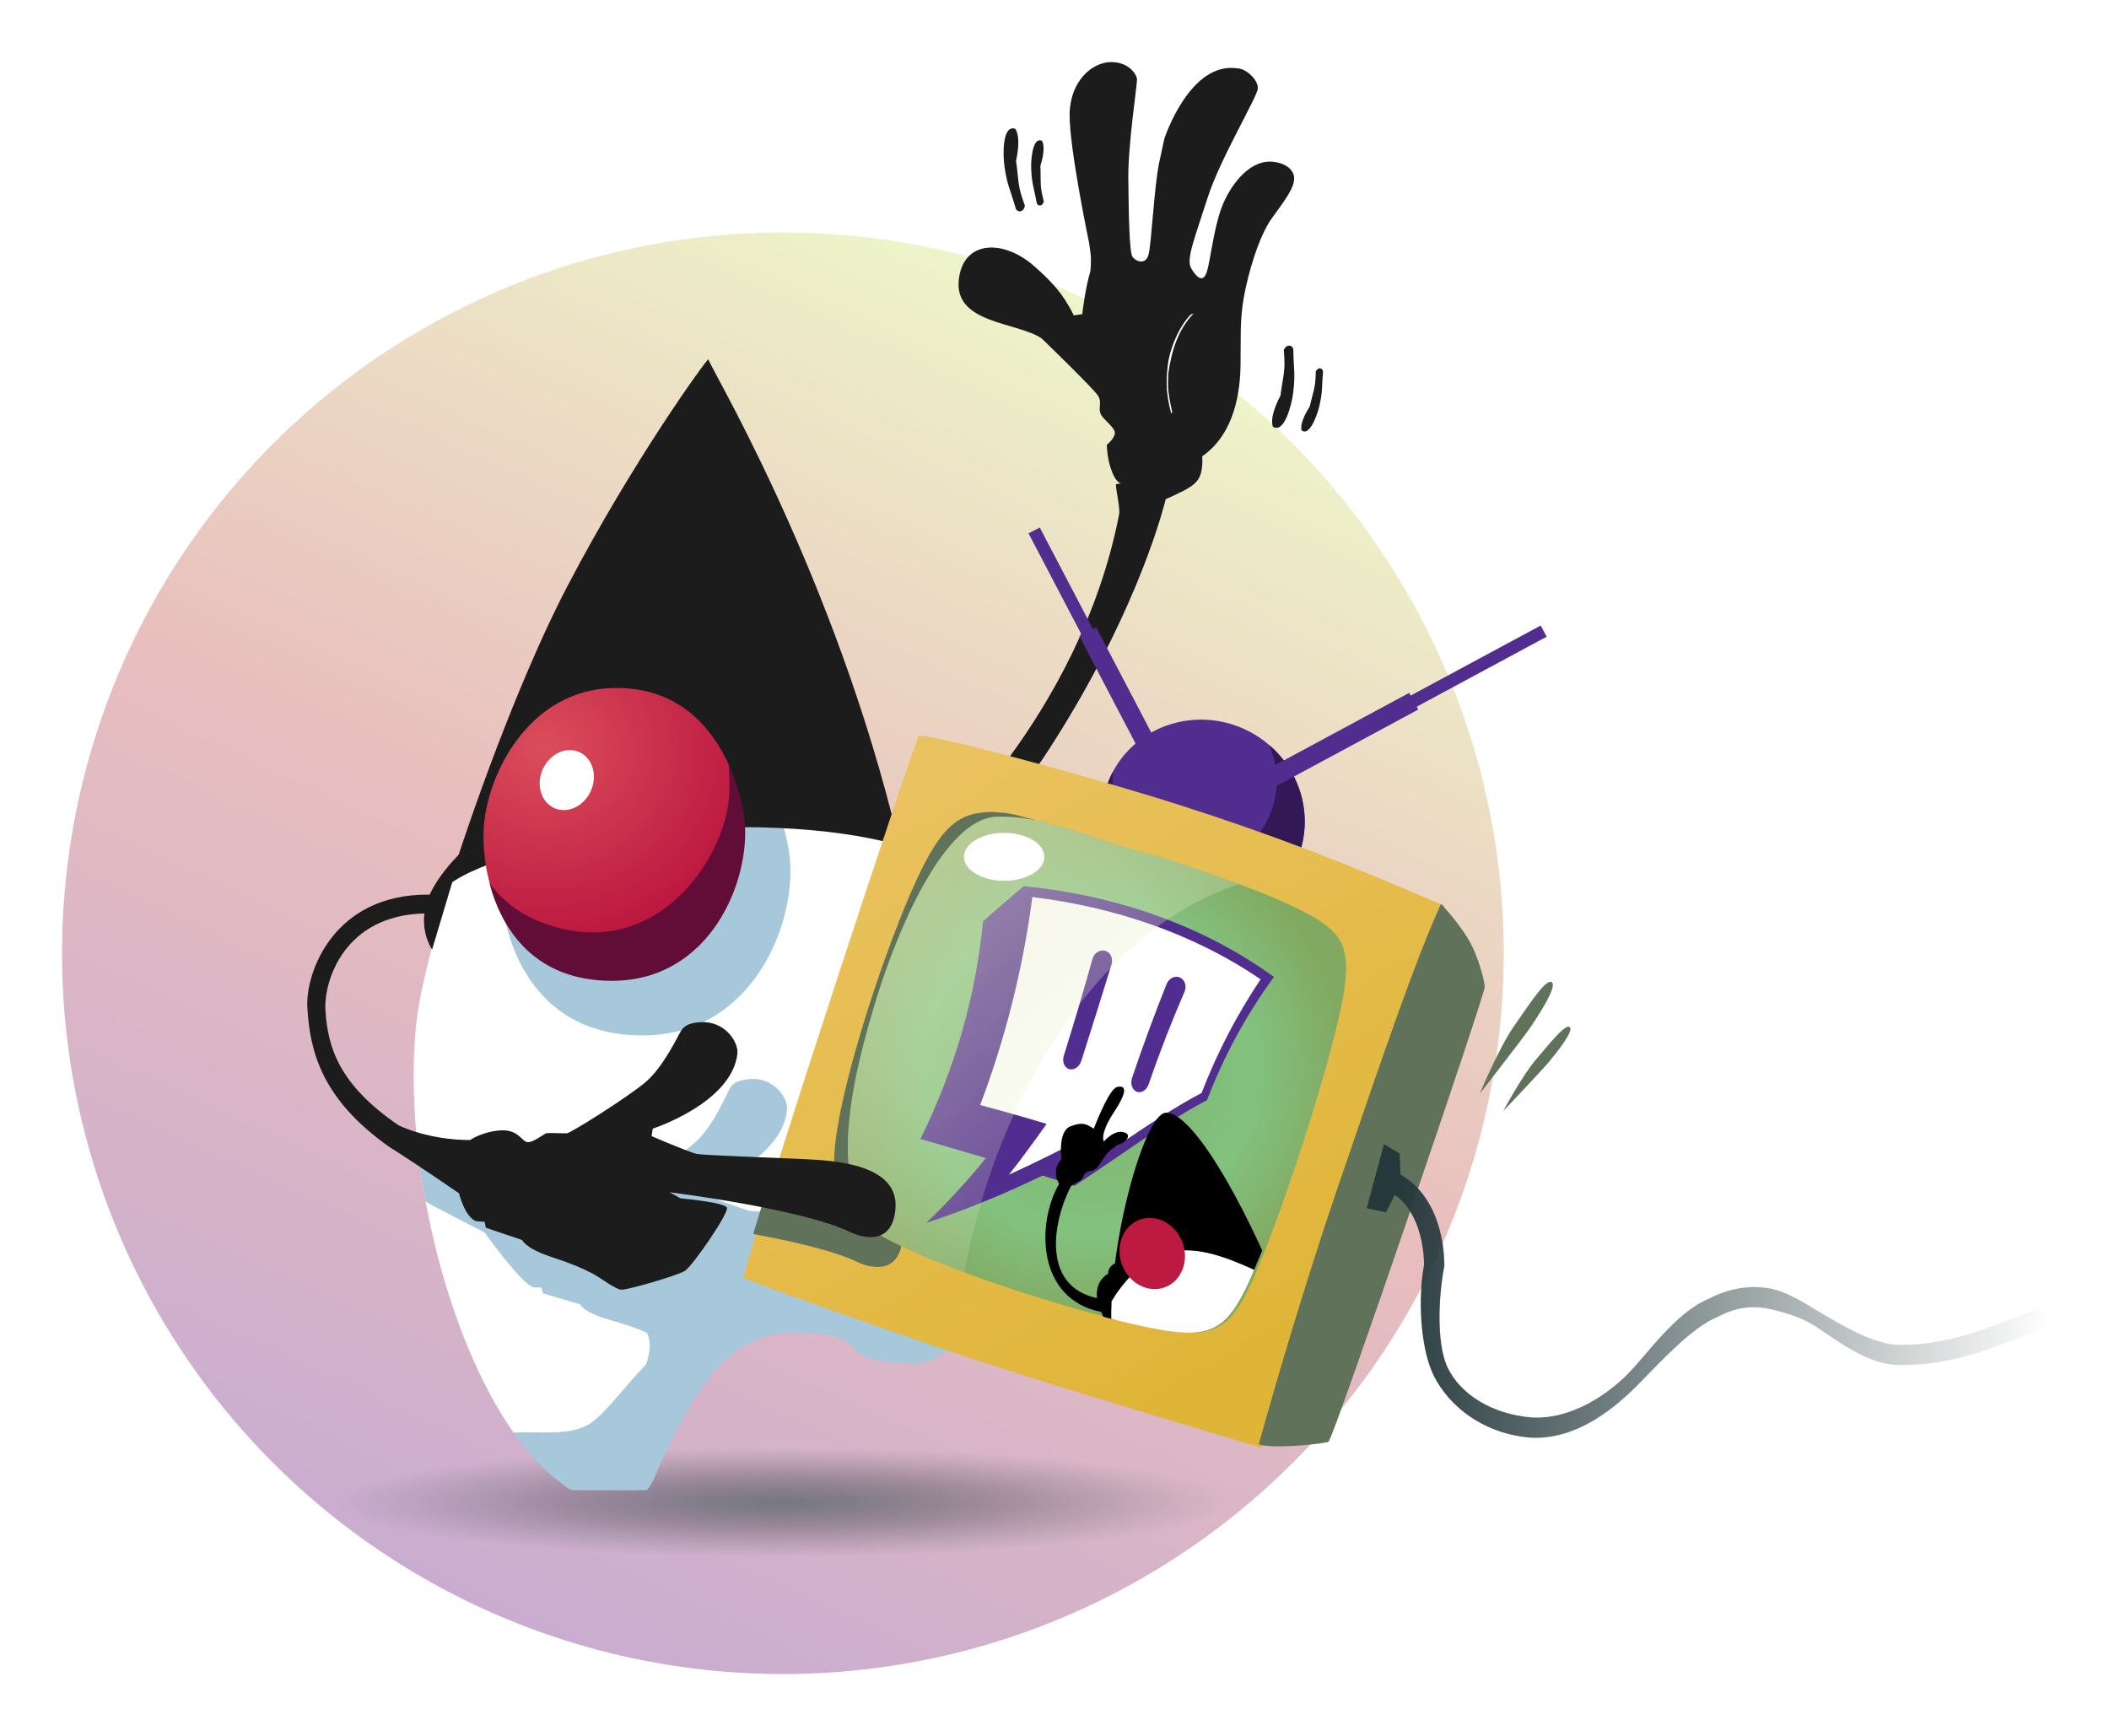 <?xml version="1.0" encoding="UTF-8" standalone="no"?>
<svg
   xmlns:dc="http://purl.org/dc/elements/1.1/"
   xmlns:cc="http://creativecommons.org/ns#"
   xmlns:rdf="http://www.w3.org/1999/02/22-rdf-syntax-ns#"
   xmlns:svg="http://www.w3.org/2000/svg"
   xmlns="http://www.w3.org/2000/svg"
   xmlns:xlink="http://www.w3.org/1999/xlink"
   xmlns:sodipodi="http://sodipodi.sourceforge.net/DTD/sodipodi-0.dtd"
   xmlns:inkscape="http://www.inkscape.org/namespaces/inkscape"
   sodipodi:docname="streamofjava.svg"
   inkscape:version="1.0.1 (3bc2e813f5, 2020-09-07)"
   id="svg8"
   version="1.1"
   viewBox="0 0 52 42.809"
   height="42.809mm"
   width="52mm">
  <defs
     id="defs2">
    <linearGradient
       inkscape:collect="always"
       id="linearGradient1376">
      <stop
         style="stop-color:#25393c;stop-opacity:1;"
         offset="0"
         id="stop1372" />
      <stop
         style="stop-color:#25393c;stop-opacity:0;"
         offset="1"
         id="stop1374" />
    </linearGradient>
    <inkscape:path-effect
       effect="offset"
       id="path-effect9206"
       is_visible="true"
       lpeversion="1"
       linejoin_type="round"
       unit="mm"
       offset="13"
       miter_limit="4"
       attempt_force_join="true"
       update_on_knot_move="true" />
    <inkscape:path-effect
       effect="envelope"
       id="path-effect9059"
       is_visible="true"
       lpeversion="1"
       yy="true"
       xx="false"
       bendpath1="m -301.625,116.417 c 31.348,-8.942 61.216,-7.65 84.667,0"
       bendpath2="m -216.958,116.417 v 95.249"
       bendpath3="m -301.625,211.666 h 84.667"
       bendpath4="m -301.625,116.417 c -4.351,32.987 -5.545,60.561 0,95.249"
       bendpath1-nodetypes="cc"
       bendpath4-nodetypes="cc" />
    <inkscape:path-effect
       effect="offset"
       id="path-effect9057"
       is_visible="true"
       lpeversion="1"
       linejoin_type="miter"
       unit="mm"
       offset="-2"
       miter_limit="4"
       attempt_force_join="true"
       update_on_knot_move="true" />
    <inkscape:path-effect
       effect="envelope"
       id="path-effect9037"
       is_visible="true"
       lpeversion="1"
       yy="true"
       xx="false"
       bendpath1="m -301.625,116.417 c 31.348,-8.942 61.216,-7.65 84.667,0"
       bendpath2="m -216.958,116.417 v 95.249"
       bendpath3="m -301.625,211.666 h 84.667"
       bendpath4="m -301.625,116.417 c -4.351,32.987 -5.545,60.561 0,95.249"
       bendpath1-nodetypes="cc"
       bendpath4-nodetypes="cc" />
    <inkscape:path-effect
       effect="lattice2"
       gridpoint0="-301.351,116.231"
       gridpoint1="-216.958,116.417"
       gridpoint2="-300.099,211.049"
       gridpoint3="-216.958,211.666"
       gridpoint4="-281.106,112.55"
       gridpoint5="-238.221,112.668"
       gridpoint6="-280.699,214.253"
       gridpoint7="-237.986,214.518"
       gridpoint8x9="-258.483,110.674"
       gridpoint10x11="-259.024,214.786"
       gridpoint12="-306.324,140.749"
       gridpoint13="-214.619,140.157"
       gridpoint14="-304.175,188.309"
       gridpoint15="-214.36,186.394"
       gridpoint16="-280.458,140.229"
       gridpoint17="-238.125,140.229"
       gridpoint18="-280.458,187.853"
       gridpoint19="-238.125,187.853"
       gridpoint20x21="-259.291,140.229"
       gridpoint22x23="-259.291,187.853"
       gridpoint24x26="-305.417,164.915"
       gridpoint25x27="-213.747,164.116"
       gridpoint28x30="-280.458,164.041"
       gridpoint29x31="-238.125,164.041"
       gridpoint32x33x34x35="-259.291,164.041"
       id="path-effect9035"
       is_visible="true"
       lpeversion="1"
       horizontal_mirror="false"
       vertical_mirror="false"
       perimetral="false"
       live_update="true" />
    <inkscape:path-effect
       effect="offset"
       id="path-effect9004"
       is_visible="true"
       lpeversion="1"
       linejoin_type="miter"
       unit="mm"
       offset="2.3"
       miter_limit="4"
       attempt_force_join="true"
       update_on_knot_move="true" />
    <inkscape:path-effect
       effect="perspective-envelope"
       up_left_point="-206.029,212.891"
       up_right_point="197.865,212.891"
       down_left_point="-219.734,265.803"
       down_right_point="211.57,265.803"
       id="path-effect8638"
       is_visible="true"
       lpeversion="1"
       deform_type="perspective"
       horizontal_mirror="false"
       vertical_mirror="true"
       overflow_perspective="false" />
    <inkscape:path-effect
       effect="offset"
       id="path-effect8608"
       is_visible="true"
       lpeversion="1"
       linejoin_type="miter"
       unit="mm"
       offset="5"
       miter_limit="4"
       attempt_force_join="true"
       update_on_knot_move="true" />
    <inkscape:path-effect
       effect="offset"
       id="path-effect8580"
       is_visible="true"
       lpeversion="1"
       linejoin_type="miter"
       unit="mm"
       offset="5"
       miter_limit="4"
       attempt_force_join="true"
       update_on_knot_move="true" />
    <inkscape:path-effect
       effect="offset"
       id="path-effect7363"
       is_visible="true"
       lpeversion="1"
       linejoin_type="miter"
       unit="mm"
       offset="5.3"
       miter_limit="4"
       attempt_force_join="true"
       update_on_knot_move="true" />
    <inkscape:path-effect
       effect="offset"
       id="path-effect7335"
       is_visible="true"
       lpeversion="1"
       linejoin_type="miter"
       unit="mm"
       offset="5.3"
       miter_limit="4"
       attempt_force_join="true"
       update_on_knot_move="true" />
    <inkscape:path-effect
       effect="offset"
       id="path-effect7307"
       is_visible="true"
       lpeversion="1"
       linejoin_type="miter"
       unit="mm"
       offset="5.3"
       miter_limit="4"
       attempt_force_join="true"
       update_on_knot_move="true" />
    <inkscape:path-effect
       effect="offset"
       id="path-effect7275"
       is_visible="true"
       lpeversion="1"
       linejoin_type="miter"
       unit="mm"
       offset="1"
       miter_limit="4"
       attempt_force_join="true"
       update_on_knot_move="true" />
    <inkscape:path-effect
       effect="offset"
       id="path-effect4969"
       is_visible="true"
       lpeversion="1"
       linejoin_type="miter"
       unit="mm"
       offset="7"
       miter_limit="4"
       attempt_force_join="true"
       update_on_knot_move="true" />
    <inkscape:path-effect
       effect="offset"
       id="path-effect4941"
       is_visible="true"
       lpeversion="1"
       linejoin_type="miter"
       unit="mm"
       offset="7"
       miter_limit="4"
       attempt_force_join="true"
       update_on_knot_move="true" />
    <inkscape:path-effect
       effect="perspective-envelope"
       up_left_point="-211.035,247.821"
       up_right_point="205.822,247.821"
       down_left_point="-219.605,292.145"
       down_right_point="214.391,292.145"
       id="path-effect4939"
       is_visible="true"
       lpeversion="1"
       deform_type="perspective"
       horizontal_mirror="false"
       vertical_mirror="true"
       overflow_perspective="false" />
    <inkscape:path-effect
       effect="perspective-envelope"
       up_left_point="-282.561,208.535"
       up_right_point="276.783,208.535"
       down_left_point="-320.948,269.557"
       down_right_point="315.17,269.557"
       id="path-effect3344"
       is_visible="true"
       lpeversion="1"
       deform_type="perspective"
       horizontal_mirror="false"
       vertical_mirror="true"
       overflow_perspective="false" />
    <inkscape:path-effect
       effect="offset"
       id="path-effect3338"
       is_visible="true"
       lpeversion="1"
       linejoin_type="miter"
       unit="mm"
       offset="6.5"
       miter_limit="4"
       attempt_force_join="true"
       update_on_knot_move="true" />
    <inkscape:path-effect
       effect="offset"
       id="path-effect3334"
       is_visible="true"
       lpeversion="1"
       linejoin_type="miter"
       unit="mm"
       offset="6.5"
       miter_limit="4"
       attempt_force_join="true"
       update_on_knot_move="true" />
    <inkscape:path-effect
       effect="offset"
       id="path-effect3288"
       is_visible="true"
       lpeversion="1"
       linejoin_type="miter"
       unit="mm"
       offset="5"
       miter_limit="0"
       attempt_force_join="false"
       update_on_knot_move="true" />
    <inkscape:path-effect
       effect="offset"
       id="path-effect216"
       is_visible="true"
       lpeversion="1"
       linejoin_type="miter"
       unit="px"
       offset="5"
       miter_limit="4"
       attempt_force_join="true"
       update_on_knot_move="true" />
    <inkscape:path-effect
       effect="perspective-envelope"
       up_left_point="-189.231,233.616"
       up_right_point="196.846,233.616"
       down_left_point="-230.683,283.694"
       down_right_point="238.298,283.694"
       id="path-effect214"
       is_visible="true"
       lpeversion="1"
       deform_type="perspective"
       horizontal_mirror="false"
       vertical_mirror="true"
       overflow_perspective="false" />
    <inkscape:path-effect
       effect="perspective-envelope"
       up_left_point="-189.231,233.616"
       up_right_point="196.846,233.616"
       down_left_point="-189.231,274.194"
       down_right_point="196.846,274.194"
       id="path-effect212"
       is_visible="true"
       lpeversion="1"
       deform_type="perspective"
       horizontal_mirror="false"
       vertical_mirror="false"
       overflow_perspective="false" />
    <linearGradient
       inkscape:collect="always"
       id="linearGradient1551">
      <stop
         style="stop-color:#82af6c;stop-opacity:1"
         offset="0"
         id="stop1547" />
      <stop
         style="stop-color:#82c27f;stop-opacity:1"
         offset="0.65"
         id="stop1555" />
      <stop
         style="stop-color:#82a961;stop-opacity:1"
         offset="1"
         id="stop1549" />
    </linearGradient>
    <linearGradient
       inkscape:collect="always"
       id="linearGradient1513">
      <stop
         style="stop-color:#2e4c4c;stop-opacity:1"
         offset="0"
         id="stop1509" />
      <stop
         style="stop-color:#182626;stop-opacity:0.443"
         offset="0.523"
         id="stop1517" />
      <stop
         style="stop-color:#223e3b;stop-opacity:0"
         offset="1"
         id="stop1511" />
    </linearGradient>
    <linearGradient
       inkscape:collect="always"
       id="linearGradient1501">
      <stop
         style="stop-color:#eaecca;stop-opacity:1;"
         offset="0"
         id="stop1497" />
      <stop
         style="stop-color:#eaecca;stop-opacity:0;"
         offset="1"
         id="stop1499" />
    </linearGradient>
    <inkscape:path-effect
       effect="offset"
       id="path-effect1452"
       is_visible="true"
       lpeversion="1"
       linejoin_type="miter"
       unit="mm"
       offset="-2"
       miter_limit="4"
       attempt_force_join="true"
       update_on_knot_move="true" />
    <inkscape:path-effect
       effect="offset"
       id="path-effect1311"
       is_visible="true"
       lpeversion="1"
       linejoin_type="miter"
       unit="mm"
       offset="3"
       miter_limit="4"
       attempt_force_join="true"
       update_on_knot_move="true" />
    <linearGradient
       inkscape:collect="always"
       id="linearGradient1023">
      <stop
         style="stop-color:#db4d5b;stop-opacity:1"
         offset="0"
         id="stop1019" />
      <stop
         style="stop-color:#b30838;stop-opacity:1"
         offset="1"
         id="stop1021" />
    </linearGradient>
    <linearGradient
       inkscape:collect="always"
       id="linearGradient1015">
      <stop
         style="stop-color:#ecc466;stop-opacity:1"
         offset="0"
         id="stop1011" />
      <stop
         style="stop-color:#dfb537;stop-opacity:1"
         offset="1"
         id="stop1013" />
    </linearGradient>
    <inkscape:path-effect
       effect="powerstroke"
       id="path-effect162"
       is_visible="true"
       lpeversion="1"
       offset_points="0.382,0.762 | 2.511,1.276"
       sort_points="true"
       interpolator_type="CentripetalCatmullRom"
       interpolator_beta="0.75"
       start_linecap_type="round"
       linejoin_type="spiro"
       miter_limit="4"
       scale_width="1"
       end_linecap_type="round" />
    <inkscape:path-effect
       effect="simplify"
       id="path-effect160"
       is_visible="true"
       lpeversion="1"
       steps="1"
       threshold="0.003"
       smooth_angles="0"
       helper_size="0"
       simplify_individual_paths="false"
       simplify_just_coalesce="false"
       step="1" />
    <inkscape:path-effect
       effect="powerstroke"
       id="path-effect155"
       is_visible="true"
       lpeversion="1"
       offset_points="0.472,1.18 | 1.756,1.502"
       sort_points="true"
       interpolator_type="CentripetalCatmullRom"
       interpolator_beta="0.75"
       start_linecap_type="round"
       linejoin_type="spiro"
       miter_limit="4"
       scale_width="1"
       end_linecap_type="round" />
    <inkscape:path-effect
       effect="simplify"
       id="path-effect153"
       is_visible="true"
       lpeversion="1"
       steps="1"
       threshold="0.003"
       smooth_angles="0"
       helper_size="0"
       simplify_individual_paths="false"
       simplify_just_coalesce="false"
       step="1" />
    <inkscape:path-effect
       effect="powerstroke"
       id="path-effect148"
       is_visible="true"
       lpeversion="1"
       offset_points="0.636,0.803 | 3.226,1.862"
       sort_points="true"
       interpolator_type="CentripetalCatmullRom"
       interpolator_beta="0.75"
       start_linecap_type="round"
       linejoin_type="spiro"
       miter_limit="4"
       scale_width="1"
       end_linecap_type="round" />
    <inkscape:path-effect
       effect="simplify"
       id="path-effect146"
       is_visible="true"
       lpeversion="1"
       steps="1"
       threshold="0.003"
       smooth_angles="0"
       helper_size="0"
       simplify_individual_paths="false"
       simplify_just_coalesce="false"
       step="1" />
    <inkscape:path-effect
       effect="powerstroke"
       id="path-effect141"
       is_visible="true"
       lpeversion="1"
       offset_points="0.57,0.724 | 3.457,2.085"
       sort_points="true"
       interpolator_type="CentripetalCatmullRom"
       interpolator_beta="0.75"
       start_linecap_type="round"
       linejoin_type="spiro"
       miter_limit="4"
       scale_width="1"
       end_linecap_type="round" />
    <inkscape:path-effect
       effect="simplify"
       id="path-effect139"
       is_visible="true"
       lpeversion="1"
       steps="1"
       threshold="0.003"
       smooth_angles="0"
       helper_size="0"
       simplify_individual_paths="false"
       simplify_just_coalesce="false"
       step="1" />
    <inkscape:path-effect
       effect="powerstroke"
       id="path-effect134"
       is_visible="true"
       lpeversion="1"
       offset_points="0.522,0.601 | 3.474,1.701"
       sort_points="true"
       interpolator_type="CentripetalCatmullRom"
       interpolator_beta="0.75"
       start_linecap_type="round"
       linejoin_type="spiro"
       miter_limit="4"
       scale_width="1"
       end_linecap_type="round" />
    <inkscape:path-effect
       effect="simplify"
       id="path-effect132"
       is_visible="true"
       lpeversion="1"
       steps="1"
       threshold="0.003"
       smooth_angles="0"
       helper_size="0"
       simplify_individual_paths="false"
       simplify_just_coalesce="false"
       step="1" />
    <inkscape:path-effect
       effect="powerstroke"
       id="path-effect127"
       is_visible="true"
       lpeversion="1"
       offset_points="0.236,0.62 | 0.847,0.53 | 1.368,0.114 | 1.78,0.991"
       sort_points="true"
       interpolator_type="CentripetalCatmullRom"
       interpolator_beta="0.75"
       start_linecap_type="round"
       linejoin_type="spiro"
       miter_limit="4"
       scale_width="1"
       end_linecap_type="round" />
    <inkscape:path-effect
       effect="simplify"
       id="path-effect125"
       is_visible="true"
       lpeversion="1"
       steps="1"
       threshold="0.003"
       smooth_angles="0"
       helper_size="0"
       simplify_individual_paths="false"
       simplify_just_coalesce="false"
       step="1" />
    <inkscape:path-effect
       effect="powerstroke"
       id="path-effect120"
       is_visible="true"
       lpeversion="1"
       offset_points="1.798,1.19"
       sort_points="true"
       interpolator_type="CentripetalCatmullRom"
       interpolator_beta="0.75"
       start_linecap_type="peak"
       linejoin_type="spiro"
       miter_limit="4"
       scale_width="1"
       end_linecap_type="peak" />
    <inkscape:path-effect
       effect="simplify"
       id="path-effect118"
       is_visible="true"
       lpeversion="1"
       steps="1"
       threshold="0.003"
       smooth_angles="0"
       helper_size="0"
       simplify_individual_paths="false"
       simplify_just_coalesce="false"
       step="1" />
    <inkscape:path-effect
       effect="powerstroke"
       id="path-effect113"
       is_visible="true"
       lpeversion="1"
       offset_points="1,0.5"
       sort_points="true"
       interpolator_type="CentripetalCatmullRom"
       interpolator_beta="0.75"
       start_linecap_type="round"
       linejoin_type="spiro"
       miter_limit="4"
       scale_width="1"
       end_linecap_type="round" />
    <inkscape:path-effect
       effect="simplify"
       id="path-effect111"
       is_visible="true"
       lpeversion="1"
       steps="1"
       threshold="0.003"
       smooth_angles="0"
       helper_size="0"
       simplify_individual_paths="false"
       simplify_just_coalesce="false"
       step="1" />
    <inkscape:path-effect
       effect="powerstroke"
       id="path-effect106"
       is_visible="true"
       lpeversion="1"
       offset_points="0.667,0.943"
       sort_points="true"
       interpolator_type="CentripetalCatmullRom"
       interpolator_beta="0.75"
       start_linecap_type="round"
       linejoin_type="spiro"
       miter_limit="4"
       scale_width="1"
       end_linecap_type="round" />
    <inkscape:path-effect
       effect="simplify"
       id="path-effect104"
       is_visible="true"
       lpeversion="1"
       steps="1"
       threshold="0.003"
       smooth_angles="0"
       helper_size="0"
       simplify_individual_paths="false"
       simplify_just_coalesce="false"
       step="1" />
    <inkscape:path-effect
       effect="powerstroke"
       id="path-effect99"
       is_visible="true"
       lpeversion="1"
       offset_points="0.919,1.341"
       sort_points="true"
       interpolator_type="CentripetalCatmullRom"
       interpolator_beta="0.75"
       start_linecap_type="round"
       linejoin_type="spiro"
       miter_limit="4"
       scale_width="1"
       end_linecap_type="round" />
    <inkscape:path-effect
       effect="simplify"
       id="path-effect97"
       is_visible="true"
       lpeversion="1"
       steps="1"
       threshold="0.003"
       smooth_angles="0"
       helper_size="0"
       simplify_individual_paths="false"
       simplify_just_coalesce="false"
       step="1" />
    <inkscape:path-effect
       effect="powerstroke"
       id="path-effect92"
       is_visible="true"
       lpeversion="1"
       offset_points="1.21,1.046"
       sort_points="true"
       interpolator_type="CentripetalCatmullRom"
       interpolator_beta="0.75"
       start_linecap_type="round"
       linejoin_type="spiro"
       miter_limit="4"
       scale_width="1"
       end_linecap_type="round" />
    <inkscape:path-effect
       effect="simplify"
       id="path-effect90"
       is_visible="true"
       lpeversion="1"
       steps="1"
       threshold="0.003"
       smooth_angles="0"
       helper_size="0"
       simplify_individual_paths="false"
       simplify_just_coalesce="false"
       step="1" />
    <inkscape:path-effect
       effect="powerstroke"
       id="path-effect85"
       is_visible="true"
       lpeversion="1"
       offset_points="0.572,1.564"
       sort_points="true"
       interpolator_type="CentripetalCatmullRom"
       interpolator_beta="0.75"
       start_linecap_type="round"
       linejoin_type="spiro"
       miter_limit="4"
       scale_width="1"
       end_linecap_type="round" />
    <inkscape:path-effect
       effect="simplify"
       id="path-effect83"
       is_visible="true"
       lpeversion="1"
       steps="1"
       threshold="0.003"
       smooth_angles="0"
       helper_size="0"
       simplify_individual_paths="false"
       simplify_just_coalesce="false"
       step="1" />
    <inkscape:path-effect
       effect="powerstroke"
       id="path-effect78"
       is_visible="true"
       lpeversion="1"
       offset_points="1.602,0.668 | 2.696,0.321 | 6.131,0.045 | 9.735,0.419"
       sort_points="true"
       interpolator_type="CentripetalCatmullRom"
       interpolator_beta="0.75"
       start_linecap_type="round"
       linejoin_type="spiro"
       miter_limit="4"
       scale_width="1"
       end_linecap_type="round" />
    <inkscape:path-effect
       effect="simplify"
       id="path-effect76"
       is_visible="true"
       lpeversion="1"
       steps="1"
       threshold="0.003"
       smooth_angles="0"
       helper_size="0"
       simplify_individual_paths="false"
       simplify_just_coalesce="false"
       step="1" />
    <inkscape:path-effect
       effect="powerstroke"
       id="path-effect71"
       is_visible="true"
       lpeversion="1"
       offset_points="0.845,3.161 | 3.599,3.61"
       sort_points="true"
       interpolator_type="CentripetalCatmullRom"
       interpolator_beta="0.75"
       start_linecap_type="round"
       linejoin_type="spiro"
       miter_limit="4"
       scale_width="1"
       end_linecap_type="round" />
    <inkscape:path-effect
       effect="simplify"
       id="path-effect69"
       is_visible="true"
       lpeversion="1"
       steps="1"
       threshold="0.003"
       smooth_angles="0"
       helper_size="0"
       simplify_individual_paths="false"
       simplify_just_coalesce="false"
       step="1" />
    <linearGradient
       inkscape:collect="always"
       id="linearGradient3199">
      <stop
         style="stop-color:#eef5c9;stop-opacity:1;"
         offset="0"
         id="stop3195" />
      <stop
         style="stop-color:#e9bebe;stop-opacity:1"
         offset="0.49"
         id="stop1077" />
      <stop
         style="stop-color:#c9acd0;stop-opacity:1"
         offset="1"
         id="stop3197" />
    </linearGradient>
    <inkscape:path-effect
       effect="bspline"
       id="path-effect3151"
       is_visible="true"
       lpeversion="1"
       weight="33.333"
       steps="2"
       helper_size="0"
       apply_no_weight="true"
       apply_with_weight="true"
       only_selected="false" />
    <inkscape:path-effect
       effect="bspline"
       id="path-effect3147"
       is_visible="true"
       lpeversion="1"
       weight="33.333"
       steps="2"
       helper_size="0"
       apply_no_weight="true"
       apply_with_weight="true"
       only_selected="false" />
    <inkscape:path-effect
       effect="bspline"
       id="path-effect3142"
       is_visible="true"
       lpeversion="1"
       weight="33.333"
       steps="2"
       helper_size="0"
       apply_no_weight="true"
       apply_with_weight="true"
       only_selected="false" />
    <inkscape:path-effect
       effect="bspline"
       id="path-effect3128"
       is_visible="true"
       lpeversion="1"
       weight="33.333"
       steps="2"
       helper_size="0"
       apply_no_weight="true"
       apply_with_weight="true"
       only_selected="false" />
    <inkscape:path-effect
       effect="bspline"
       id="path-effect3124"
       is_visible="true"
       lpeversion="1"
       weight="33.333"
       steps="2"
       helper_size="0"
       apply_no_weight="true"
       apply_with_weight="true"
       only_selected="false" />
    <inkscape:path-effect
       effect="bspline"
       id="path-effect3103"
       is_visible="true"
       lpeversion="1"
       weight="33.333"
       steps="2"
       helper_size="0"
       apply_no_weight="true"
       apply_with_weight="true"
       only_selected="false" />
    <clipPath
       clipPathUnits="userSpaceOnUse"
       id="clipPath3037">
      <path
         style="mix-blend-mode:normal;fill:#ff0000;fill-opacity:1;stroke-width:0.255"
         id="use3039"
         inkscape:label="circle"
         sodipodi:type="arc"
         sodipodi:cx="13.359408"
         sodipodi:cy="55.13979"
         sodipodi:rx="151.61656"
         sodipodi:ry="140.55475"
         sodipodi:start="0"
         sodipodi:end="6.2819317"
         sodipodi:arc-type="slice"
         d="M 164.976,55.14 A 151.617,140.555 0 0 1 13.407,195.695 151.617,140.555 0 0 1 -138.257,55.228 151.617,140.555 0 0 1 13.217,-85.415 151.617,140.555 0 0 1 164.976,54.964 L 13.359,55.14 Z" />
    </clipPath>
    <clipPath
       clipPathUnits="userSpaceOnUse"
       id="clipPath3053">
      <g
         inkscape:label="Clip"
         id="use3055" />
    </clipPath>
    <linearGradient
       inkscape:collect="always"
       xlink:href="#linearGradient3199"
       id="linearGradient3201"
       x1="59.687"
       y1="-74.946"
       x2="-66.737"
       y2="199.566"
       gradientUnits="userSpaceOnUse"
       gradientTransform="matrix(0.118,0,0,0.118,19.06,15.966)" />
    <linearGradient
       inkscape:collect="always"
       xlink:href="#linearGradient1015"
       id="linearGradient1017"
       x1="14.177"
       y1="7.653"
       x2="95.688"
       y2="152.019"
       gradientUnits="userSpaceOnUse"
       gradientTransform="translate(161.923,135.639)" />
    <radialGradient
       inkscape:collect="always"
       xlink:href="#linearGradient1023"
       id="radialGradient1027"
       cx="-49.437"
       cy="19.772"
       fx="-49.437"
       fy="19.772"
       r="27.408"
       gradientTransform="matrix(0.248,0,0,0.227,25.688,13.942)"
       gradientUnits="userSpaceOnUse" />
    <linearGradient
       inkscape:collect="always"
       xlink:href="#linearGradient1501"
       id="linearGradient1503"
       x1="162.823"
       y1="149.262"
       x2="414.047"
       y2="419.717"
       gradientUnits="userSpaceOnUse"
       gradientTransform="matrix(0.031,0,0,0.031,19.06,15.966)" />
    <radialGradient
       inkscape:collect="always"
       xlink:href="#linearGradient1513"
       id="radialGradient1515"
       cx="1.971"
       cy="170.615"
       fx="1.971"
       fy="170.615"
       r="104.116"
       gradientTransform="matrix(0.106,0,0,0.013,19.084,34.826)"
       gradientUnits="userSpaceOnUse" />
    <radialGradient
       inkscape:collect="always"
       xlink:href="#linearGradient1551"
       id="radialGradient1553"
       cx="251.036"
       cy="338.242"
       fx="251.036"
       fy="338.242"
       r="202.655"
       gradientTransform="matrix(0.031,0,0,0.031,19.06,15.88)"
       gradientUnits="userSpaceOnUse" />
    <filter
       style="color-interpolation-filters:sRGB"
       inkscape:label="Color Shift"
       id="filter1075">
      <feColorMatrix
         type="hueRotate"
         values="352"
         result="color1"
         id="feColorMatrix1071" />
      <feColorMatrix
         type="saturate"
         values="1"
         result="color2"
         id="feColorMatrix1073" />
    </filter>
    <clipPath
       clipPathUnits="userSpaceOnUse"
       id="clipPath1254">
      <path
         id="path1256"
         style="display:inline;fill:none;fill-opacity:1;stroke:#000000;stroke-width:0.265px;stroke-linecap:butt;stroke-linejoin:miter;stroke-opacity:1"
         inkscape:label="Screen"
         d="m 99.017,30.952 c -9.281,-5.725 -30.464,7.976 -42.107,17.285 -11.863,9.485 -31.523,26.282 -27.507,41.114 0.78,1.67 1.748,3.458 2.906,5.41 7.633,12.87 23.35,32.74 33.079,42.769 9.729,10.029 13.469,10.217 25.466,2.486 11.997,-7.73 32.251,-23.379 42.951,-33.128 10.7,-9.749 11.845,-13.598 8.305,-21.061 C 138.571,78.365 130.347,67.29 122.279,56.767 113.383,47.259 108.08,36.522 99.017,30.952 Z M 85.329,28.573 c -0.052,0.021 -0.105,0.044 -0.157,0.066 0.052,-0.021 0.105,-0.045 0.157,-0.066 z m -0.817,0.345 c -0.076,0.033 -0.155,0.069 -0.232,0.104 0.077,-0.035 0.156,-0.07 0.232,-0.104 z m -0.809,0.366 c -0.114,0.053 -0.229,0.108 -0.344,0.163 0.115,-0.055 0.23,-0.11 0.344,-0.163 z m -0.874,0.419 c -0.124,0.061 -0.249,0.124 -0.375,0.187 0.126,-0.063 0.251,-0.126 0.375,-0.187 z m -0.881,0.445 c -0.142,0.073 -0.284,0.147 -0.428,0.223 0.144,-0.076 0.287,-0.15 0.428,-0.223 z m -0.957,0.506 c -0.135,0.073 -0.27,0.145 -0.407,0.22 0.137,-0.075 0.272,-0.147 0.407,-0.22 z m -1.033,0.568 c -0.119,0.067 -0.236,0.131 -0.357,0.2 0.12,-0.068 0.238,-0.133 0.357,-0.2 z m -1.102,0.629 c -0.095,0.055 -0.188,0.108 -0.284,0.164 0.096,-0.056 0.189,-0.109 0.284,-0.164 z M 34.449,66.431 c -0.105,0.112 -0.206,0.222 -0.309,0.333 0.103,-0.111 0.204,-0.221 0.309,-0.333 z M 33.641,67.307 c -0.111,0.123 -0.22,0.245 -0.328,0.366 0.109,-0.122 0.217,-0.243 0.328,-0.366 z m -0.773,0.871 c -0.106,0.122 -0.211,0.244 -0.314,0.364 0.103,-0.121 0.208,-0.242 0.314,-0.364 z m -0.735,0.867 c -0.091,0.11 -0.183,0.22 -0.271,0.329 0.088,-0.109 0.18,-0.219 0.271,-0.329 z m -0.721,0.895 c -0.068,0.088 -0.14,0.176 -0.207,0.263 0.067,-0.087 0.138,-0.176 0.207,-0.263 z m -0.791,1.049 c -0.059,0.082 -0.113,0.162 -0.17,0.243 0.057,-0.081 0.111,-0.161 0.17,-0.243 z m -0.554,0.797 c -0.075,0.112 -0.146,0.224 -0.219,0.336 0.072,-0.112 0.143,-0.223 0.219,-0.336 z m -0.488,0.759 c -0.08,0.128 -0.157,0.256 -0.232,0.383 0.076,-0.128 0.153,-0.255 0.232,-0.383 z m -0.462,0.78 c -0.07,0.124 -0.14,0.248 -0.206,0.371 0.066,-0.123 0.136,-0.247 0.206,-0.371 z m -0.413,0.77 c -0.063,0.123 -0.126,0.247 -0.185,0.37 0.059,-0.123 0.123,-0.246 0.185,-0.37 z m -0.36,0.753 c -0.102,0.227 -0.198,0.454 -0.288,0.68 0.09,-0.226 0.185,-0.453 0.288,-0.68 z m -0.442,1.074 c -0.046,0.126 -0.086,0.252 -0.128,0.378 0.042,-0.126 0.082,-0.252 0.128,-0.378 z m -0.25,0.749 c -0.04,0.132 -0.076,0.265 -0.113,0.397 0.036,-0.132 0.072,-0.265 0.113,-0.397 z m -0.205,0.749 c -0.033,0.134 -0.063,0.267 -0.091,0.401 0.028,-0.134 0.059,-0.268 0.091,-0.401 z m -0.159,0.748 c -0.025,0.136 -0.05,0.272 -0.071,0.409 0.021,-0.137 0.046,-0.273 0.071,-0.409 z m -0.115,0.746 c -0.018,0.141 -0.037,0.282 -0.05,0.424 0.013,-0.142 0.033,-0.283 0.05,-0.424 z m -0.067,0.686 c -0.022,0.302 -0.032,0.606 -0.033,0.912 6.9e-4,-0.306 0.012,-0.61 0.033,-0.912 z m -0.034,1.197 c 0.003,0.154 0.011,0.309 0.019,0.464 -0.008,-0.155 -0.017,-0.31 -0.019,-0.464 z m 0.038,0.779 c 0.011,0.15 0.026,0.3 0.042,0.451 -0.016,-0.151 -0.03,-0.302 -0.042,-0.451 z m 0.081,0.795 c 0.019,0.151 0.04,0.303 0.064,0.455 -0.024,-0.153 -0.045,-0.304 -0.064,-0.455 z m 0.122,0.788 c 0.028,0.159 0.057,0.319 0.09,0.48 -0.034,-0.161 -0.062,-0.321 -0.09,-0.48 z m 0.152,0.757 c 0.136,0.606 0.306,1.226 0.512,1.861 -0.205,-0.635 -0.376,-1.254 -0.512,-1.861 z m 0.607,2.154 c 0.062,0.184 0.13,0.371 0.197,0.558 C 28.201,86.441 28.134,86.254 28.072,86.07 Z m 0.309,0.862 c 0.071,0.189 0.146,0.38 0.222,0.572 -0.077,-0.192 -0.151,-0.383 -0.222,-0.572 z m 0.351,0.888 c 0.082,0.198 0.165,0.397 0.252,0.598 -0.088,-0.201 -0.17,-0.4 -0.252,-0.598 z m 0.371,0.865 c 0.098,0.22 0.196,0.44 0.3,0.664 -0.105,-0.224 -0.203,-0.444 -0.3,-0.664 z"
         sodipodi:nodetypes="cscssssscccccccccccccccccccccccccccccccccccccccccccccccccccccccccccccccccccccccccccccccccccccccccccccccccccccccc" />
    </clipPath>
    <linearGradient
       inkscape:collect="always"
       xlink:href="#linearGradient1376"
       id="linearGradient1378"
       x1="126.932"
       y1="137.043"
       x2="266.834"
       y2="137.043"
       gradientUnits="userSpaceOnUse" />
  </defs>
  <sodipodi:namedview
     id="base"
     pagecolor="#d3cfc4"
     bordercolor="#666666"
     borderopacity="1.0"
     inkscape:pageopacity="0"
     inkscape:pageshadow="2"
     inkscape:zoom="2"
     inkscape:cx="140.71589"
     inkscape:cy="71.345104"
     inkscape:document-units="mm"
     inkscape:current-layer="layer1"
     inkscape:document-rotation="0"
     showgrid="false"
     showborder="false"
     inkscape:pagecheckerboard="false"
     inkscape:window-width="1920"
     inkscape:window-height="1015"
     inkscape:window-x="0"
     inkscape:window-y="28"
     inkscape:window-maximized="1"
     showguides="true"
     inkscape:guide-bbox="true"
     inkscape:snap-global="true"
     inkscape:snap-bbox="false"
     inkscape:bbox-paths="true"
     inkscape:bbox-nodes="true"
     inkscape:snap-bbox-edge-midpoints="true"
     inkscape:snap-bbox-midpoints="true"
     inkscape:object-paths="false"
     inkscape:snap-nodes="false"
     fit-margin-top="0"
     fit-margin-left="0"
     fit-margin-right="0"
     fit-margin-bottom="0">
    <inkscape:grid
       type="xygrid"
       id="grid1041"
       originx="1.1265108e-10"
       originy="-46.692" />
  </sodipodi:namedview>
  <g
     inkscape:groupmode="layer"
     id="layer1"
     inkscape:label="White Sticker Border"
     style="display:inline">
    <path
       id="circle9061"
       style="display:inline;fill:#ffffff;fill-opacity:1;stroke:none;stroke-width:2.943;stroke-linecap:round;stroke-miterlimit:4;stroke-dasharray:none"
       inkscape:label="White Sticker Border"
       d="m 27.382,0 c -1.046,0.006 -1.898,0.7 -2.296,1.642 -0.024,-0.002 -0.045,-0.007 -0.07,-0.007 -1.96,-0.052 -1.835,2.195 -1.764,2.688 0.016,0.116 0.035,0.209 0.054,0.302 C 21.991,4.346 20.65,4.202 19.303,4.202 14.184,4.202 9.274,6.236 5.654,9.856 2.034,13.476 -7.7861747e-6,18.386 0,23.506 c 9.9662455e-6,5.12 2.034,10.029 5.654,13.649 3.62,3.62 8.53,5.654 13.649,5.654 5.174,1.3e-5 10.119,-2.081 13.741,-5.755 0.018,-0.004 0.043,-0.007 0.059,-0.011 a 1.53,1.53 0 0 0 0.824,-0.506 c 0.211,-0.251 0.353,-0.643 0.493,-1.036 0.028,-0.036 0.056,-0.072 0.084,-0.108 0.671,0.773 1.707,1.41 3.023,1.531 l -0.05,-0.005 0.003,4.96e-4 a 1.53,1.53 0 0 0 0.083,0.008 l 0.004,2.35e-4 a 1.53,1.53 0 0 0 0.009,4.95e-4 c 1.898,0.122 3.295,-1.192 3.865,-1.771 0.523,-0.531 1.157,-1.194 1.405,-1.296 l 0.01,-0.004 a 1.53,1.53 0 0 0 0.133,-0.062 L 43,33.79 a 1.53,1.53 0 0 0 0.003,-0.002 c 0.133,-0.071 0.2,-0.063 0.221,-0.059 0.249,0.041 0.501,0.134 0.591,0.187 0.282,0.165 1.641,1.305 3.118,1.224 1.591,-0.011 3.036,-0.653 4.1,-1.075 a 1.53,1.53 0 0 0 0.858,-1.987 l -0.184,-0.463 A 1.53,1.53 0 0 0 49.722,30.758 c -1.16,0.46 -2.012,0.834 -2.846,0.829 a 1.53,1.53 0 0 0 -0.155,0.005 c -2.35e-4,-9.4e-5 -0.613,-0.285 -1.179,-0.617 -0.205,-0.12 -1.005,-0.636 -1.736,-0.757 -0.792,-0.131 -1.586,-0.022 -2.404,0.396 -1.133,0.512 -2.05,1.785 -2.401,2.142 -0.301,0.305 -0.812,0.634 -1.178,0.621 -0.567,-0.062 -0.783,-0.35 -0.783,-0.35 -0.088,-0.214 -0.096,-0.855 0.033,-1.536 2.5e-5,-1.19e-4 3e-5,-2.35e-4 6.2e-5,-2.47e-4 l 0.004,-0.019 a 1.53,1.53 0 0 0 0.028,-0.291 v -0.024 a 1.53,1.53 0 0 0 -6.2e-5,-0.01 c -2.48e-4,-0.053 -0.004,-0.108 -0.006,-0.162 0.315,-0.751 0.583,-1.52 0.801,-2.303 a 1.53,1.53 0 0 0 0.273,-0.227 c 1.89,-1.986 0.905,-0.94 1.19,-1.282 0.183,-0.219 1.608,-1.724 0.445,-2.904 0.012,-0.445 -0.136,-0.892 -0.604,-1.255 -0.27,-0.21 -0.377,-0.265 -0.615,-0.3 -0.181,-4.396 -1.855,-8.586 -4.731,-11.886 0.083,-0.2 0.146,-0.382 0.17,-0.487 0.115,-0.509 0.095,-0.766 0.119,-1.027 l -0.004,0.035 C 34.226,8.592 33.771,7.889 33.082,7.644 32.883,7.383 32.612,7.18 32.295,7.075 32.388,6.731 32.502,6.411 32.599,6.277 32.916,5.838 33.438,5.113 33.438,4.397 33.439,3.584 32.966,3.053 32.419,2.754 c 0.06,-0.164 0.107,-0.317 0.117,-0.439 0.1,-1.177 -0.912,-2.117 -1.951,-2.159 l 0.072,0.007 C 30.39,0.146 29.68,0.154 28.941,0.601 28.506,0.208 27.911,-0.003 27.382,1.92e-4 Z m 6.643,10.338 c -2.48e-4,0.001 -2.48e-4,0.002 -7.43e-4,0.004 l 0.001,-0.006 c -1.19e-4,5.45e-4 -4.95e-4,0.002 -7.43e-4,0.002 z m 12.909,24.802 c -0.022,1.19e-4 -0.044,0.003 -0.066,0.003 l 0.121,-0.004 c -0.018,0.002 -0.037,2.35e-4 -0.055,0.001 z M 23.253,4.323 c -2.35e-4,-0.001 -4.71e-4,-0.002 -5.94e-4,-0.003 l 8.17e-4,0.006 c -9.4e-5,-6.68e-4 -1.18e-4,-0.002 -2.36e-4,-0.003 z m 0.645,-0.083 c 6.3e-5,0.001 2.36e-4,0.002 3.47e-4,0.004 2.5e-5,5.2e-4 -2.4e-5,0.002 0,0.002 z m 9.506,5.638 -7.43e-4,0.006 c 9.2e-5,-8.419e-4 6.2e-5,-0.001 2.36e-4,-0.002 1.16e-4,-9.657e-4 4.95e-4,-0.003 4.95e-4,-0.004 z" />
  </g>
  <g
     inkscape:groupmode="layer"
     id="layer3"
     inkscape:label="Background"
     transform="translate(0,-3.7e-5)"
     style="display:inline">
    <circle
       style="display:inline;fill:url(#linearGradient3201);fill-opacity:1;stroke:none;stroke-width:0.031"
       id="path3070"
       cx="19.303"
       cy="23.506"
       r="17.773"
       inkscape:label="Gradient" />
    <ellipse
       style="opacity:0.572;mix-blend-mode:normal;fill:url(#radialGradient1515);fill-opacity:1;stroke:none;stroke-width:0.634;stroke-linecap:round;stroke-miterlimit:4;stroke-dasharray:none;stroke-opacity:1"
       id="path1507"
       cx="19.292"
       cy="36.984"
       rx="11.008"
       ry="2.24"
       inkscape:label="Shadow" />
  </g>
  <g
     inkscape:groupmode="layer"
     id="layer4"
     inkscape:label="Duke"
     transform="translate(0,-3.7e-5)"
     style="display:inline">
    <path
       id="path3092"
       style="fill:#ffffff;fill-opacity:1;stroke:none;stroke-width:0.031px;stroke-linecap:butt;stroke-linejoin:miter;stroke-opacity:1"
       inkscape:label="Duke Shape"
       d="m 18.342,20.333 c -2.97,-0.01 -6.085,0.586 -7.216,1.375 -0.483,1.555 -0.818,2.907 -0.874,3.649 -0.302,3.237 0.73,7.585 2.415,9.976 0.625,0.017 1.448,0.118 1.919,-0.174 0.685,-0.559 1.187,-1.403 1.87,-1.968 0.736,-0.672 1.675,-1.102 2.682,-1.007 1.083,0.021 2.351,0.237 3.434,0.162 0.405,-0.024 0.807,-0.298 1.135,-0.566 -0.114,-2.77 -1.131,-8.828 -1.571,-11.009 -1.096,-0.301 -2.431,-0.433 -3.796,-0.437 z"
       sodipodi:nodetypes="scccccccccs" />
    <path
       id="path8695"
       style="opacity:1;mix-blend-mode:normal;fill:#a7c7da;fill-opacity:1;stroke:none;stroke-width:0.031px;stroke-linecap:butt;stroke-linejoin:miter;stroke-opacity:1"
       inkscape:label="Shading Feet"
       d="m 20.713,31.275 c 0,0 -6.527,0.85 -5.337,1.177 0.704,0.193 0.728,0.713 0.552,1.191 -0.646,0.678 -1.115,1.37 -1.527,1.539 -0.5,0.205 -1.044,0.118 -1.733,0.143 0.037,0.053 0.073,0.112 0.111,0.163 0.067,0.091 0.136,0.178 0.205,0.262 0.069,0.084 0.139,0.165 0.211,0.242 0.071,0.077 0.143,0.151 0.216,0.221 0.073,0.07 0.147,0.137 0.221,0.199 0.075,0.063 0.15,0.121 0.226,0.176 0.076,0.055 0.149,0.128 0.241,0.155 0.661,0.003 1.508,0.01 1.852,4.95e-4 0.168,-0.188 0.252,-0.487 0.355,-0.702 0.084,-0.175 0.179,-0.38 0.287,-0.599 0.054,-0.109 0.111,-0.223 0.172,-0.338 0.061,-0.115 0.125,-0.232 0.193,-0.349 0.068,-0.117 0.14,-0.234 0.216,-0.349 0.076,-0.115 0.156,-0.228 0.24,-0.338 0.084,-0.11 0.173,-0.216 0.266,-0.317 0.093,-0.101 0.191,-0.196 0.294,-0.284 0.103,-0.088 0.21,-0.169 0.323,-0.241 0.056,-0.036 0.114,-0.07 0.173,-0.101 0.059,-0.031 0.119,-0.06 0.181,-0.086 0.062,-0.026 0.125,-0.05 0.189,-0.07 0.065,-0.021 0.13,-0.038 0.198,-0.052 0.067,-0.014 0.136,-0.026 0.206,-0.034 0.07,-0.008 0.142,-0.013 0.215,-0.013 0.146,-0.002 0.278,-7.43e-4 0.396,0.003 0.118,0.004 0.223,0.01 0.316,0.019 0.093,0.009 0.175,0.02 0.248,0.033 0.072,0.013 0.135,0.028 0.191,0.044 0.055,0.016 0.103,0.035 0.145,0.054 0.042,0.019 0.078,0.04 0.11,0.061 0.064,0.043 0.113,0.089 0.161,0.136 0.048,0.047 0.095,0.094 0.157,0.139 0.031,0.023 0.065,0.045 0.105,0.066 0.04,0.021 0.085,0.041 0.138,0.06 0.053,0.019 0.113,0.036 0.182,0.052 0.069,0.016 0.147,0.03 0.237,0.042 0.089,0.012 0.19,0.022 0.303,0.03 0.113,0.008 0.24,0.013 0.381,0.016 0,0 0.02,0.005 0.062,0.003 0.041,-0.001 0.104,-0.009 0.189,-0.032 0.042,-0.012 0.09,-0.028 0.144,-0.049 0.054,-0.021 0.113,-0.048 0.178,-0.082 0.065,-0.033 0.136,-0.074 0.213,-0.122 0.077,-0.048 0.16,-0.104 0.248,-0.17 0.022,-0.017 0.042,-0.043 0.06,-0.08 0.017,-0.037 0.032,-0.083 0.045,-0.138 0.013,-0.055 0.023,-0.12 0.031,-0.193 0.008,-0.073 0.014,-0.154 0.018,-0.244 0.008,-0.178 0.007,-0.388 -5.94e-4,-0.625 -0.002,-0.056 -0.008,-0.128 -0.01,-0.187 -0.087,0.05 -0.167,0.105 -0.238,0.166 -0.286,0.246 -0.594,0.372 -0.967,0.428 z"
       sodipodi:nodetypes="cscscsssssscccssssssssssssssssssssssssssscssssssssssscscc" />
    <path
       style="display:inline;opacity:1;mix-blend-mode:normal;fill:#a7c7da;fill-opacity:1;stroke:none;stroke-width:0.035px;stroke-linecap:butt;stroke-linejoin:miter;stroke-opacity:1"
       d="m 15.901,17.522 c -2.359,0.041 -3.499,2.422 -3.565,3.874 -0.066,1.452 0.595,4.146 3.522,4.135 2.686,-0.009 3.774,-2.736 3.616,-4.367 -0.066,-0.683 -0.687,-3.692 -3.573,-3.642 z"
       id="path66"
       sodipodi:nodetypes="szsss"
       inkscape:label="Shadow Nose" />
    <path
       id="path3096"
       style="fill:#1c1c1c;fill-opacity:1;stroke:none;stroke-width:0.031px;stroke-linecap:butt;stroke-linejoin:miter;stroke-opacity:1"
       inkscape:label="Hat"
       d="m 17.47,8.854 c -0.037,-0.009 -1.848,2.475 -3.491,5.621 -0.997,1.91 -2.136,4.885 -2.906,7.333 1.578,-1.174 7.562,-1.941 11.078,-0.971 -0.065,-0.325 -0.119,-0.575 -0.156,-0.72 -1.63,-6.365 -4.57,-11.207 -4.527,-11.254 0.003,-0.006 0.003,-0.008 0.002,-0.009 z" />
    <path
       id="path3109"
       style="display:inline;fill:url(#radialGradient1027);fill-opacity:1;stroke:none;stroke-width:0.031px;stroke-linecap:butt;stroke-linejoin:miter;stroke-opacity:1"
       inkscape:label="Nose"
       d="m 15.26,16.964 c -0.04,-5.94e-4 -0.08,-5.94e-4 -0.121,6.2e-5 -2.127,0.037 -3.155,2.183 -3.214,3.493 -0.017,0.381 0.022,0.853 0.15,1.329 0.303,0.551 0.697,1.076 1.36,1.523 l 2.838,0.04 c 0,0 0.91,-1.135 0.963,-1.236 0.052,-0.101 0.954,-1.989 0.963,-2.058 0.006,-0.044 -0.135,-0.912 -0.209,-1.152 -0.009,-0.021 -0.019,-0.041 -0.028,-0.062 -9e-6,-3e-6 9e-6,-5.6e-5 0,-6.2e-5 -0.409,-0.894 -1.204,-1.853 -2.703,-1.877 z" />
    <path
       id="path52"
       style="display:inline;fill:#610d38;fill-opacity:1;stroke:none;stroke-width:0.031px;stroke-linecap:butt;stroke-linejoin:miter;stroke-opacity:1"
       inkscape:label="Shading Nose"
       d="m 17.962,18.84 c 0.042,0.433 0.02,0.792 -0.004,0.969 -0.194,1.464 -1.704,3.638 -4.065,3.099 -0.873,-0.199 -1.453,-0.619 -1.825,-1.135 0.307,1.184 1.149,2.418 3.032,2.412 2.421,-0.009 3.402,-2.467 3.26,-3.937 -0.023,-0.243 -0.125,-0.811 -0.398,-1.407 z" />
    <ellipse
       style="display:inline;fill:#ffffff;fill-opacity:1;stroke:none;stroke-width:0.031"
       id="path3185"
       cx="20.556"
       cy="11.948"
       rx="0.65"
       ry="0.756"
       inkscape:label="Highlight Nose"
       transform="rotate(23.834)" />
    <path
       id="path3113"
       style="fill:#1c1c1c;fill-opacity:1;stroke:none;stroke-width:0.031px;stroke-linecap:butt;stroke-linejoin:miter;stroke-opacity:1"
       d="m 22.539,21.019 0.363,-0.098 c 0,0 3.717,-3.238 4.692,-8.241 0.028,-0.145 -0.081,-0.59 -0.08,-0.74 l 0.139,-0.026 c -0.139,0.026 -0.349,-0.419 -0.363,-0.947 0,0 0.196,-0.154 0.198,-0.292 0.002,-0.139 -0.276,-0.314 -0.348,-0.465 -0.072,-0.15 0.04,-0.278 -0.064,-0.449 C 26.971,9.589 25.687,8.348 25.687,8.348 25.097,7.939 23.53,7.988 23.639,6.911 23.741,5.907 24.749,5.895 25.509,6.571 c 0.175,0.155 0.527,0.469 0.755,0.83 0.161,0.255 0.21,0.376 0.21,0.376 l 0.212,-0.031 c -0.006,2.724e-4 0.078,-0.663 0.198,-1.058 0,0 0.032,-0.252 9.9e-4,-0.473 L 26.854,5.994 c 0,0 -0.496,-2.368 -0.481,-3.186 0.015,-0.818 0.561,-1.275 1.018,-1.277 0.457,-0.003 0.639,0.319 0.644,0.425 0.006,0.106 -0.223,1.615 -0.215,2.433 0.008,0.818 0.023,1.833 0.103,1.944 0.08,0.111 0.322,0.211 0.395,-0.052 0.073,-0.263 0.14,-1.702 0.265,-2.281 l 0.125,-0.579 c 0,0 0.627,-1.928 1.816,-1.734 0.198,0.008 0.507,0.282 0.488,0.5 -0.019,0.219 -0.934,1.732 -1.245,2.713 -0.311,0.982 -0.531,1.494 -0.394,1.722 0.137,0.228 0.288,0.353 0.378,0.094 0.09,-0.259 0.168,-1.056 0.366,-1.589 0.197,-0.533 0.659,-1.156 1.208,-1.142 0.303,0.008 0.584,0.167 0.584,0.412 -2.36e-4,0.245 -0.226,0.537 -0.55,0.984 -0.323,0.448 -0.59,1.372 -0.693,1.96 -0.103,0.587 -0.068,1.069 -0.079,1.672 -0.01,0.604 -0.128,1.672 -0.944,2.237 0.025,0.66 -0.168,0.723 -0.901,1.059 -0.277,1.091 -1.152,3.565 -3.036,6.409 -0.621,0.895 -2.303,3.006 -2.938,3.394 z"
       sodipodi:nodetypes="ccscccssscssscccccsssssssccsssszscsssccc"
       inkscape:label="Left Arm" />
    <path
       id="path3182"
       style="display:inline;fill:#ffffff;fill-opacity:1;stroke:none;stroke-width:0.265"
       inkscape:label="Hand Contrast Line"
       sodipodi:type="inkscape:offset"
       inkscape:radius="0"
       inkscape:original="M 87.917969 -69.830078 C 87.710216 -69.748938 87.502487 -69.667039 87.294922 -69.585938 C 84.675036 -66.932366 82.768905 -62.050225 82.453125 -58.662109 C 82.073627 -55.236115 82.172152 -53.022545 83.115234 -49.238281 C 83.092424 -48.830663 83.551083 -48.829296 83.332031 -49.544922 C 82.344682 -54.001124 82.501534 -54.999725 82.603516 -57.355469 C 83.311348 -62.115301 84.633065 -66.428306 87.917969 -69.830078 z "
       d="m 87.918,-69.83 c -0.208,0.081 -0.415,0.163 -0.623,0.244 -2.62,2.654 -4.526,7.536 -4.842,10.924 -0.379,3.426 -0.281,5.64 0.662,9.424 -0.023,0.408 0.436,0.409 0.217,-0.307 -0.987,-4.456 -0.83,-5.455 -0.729,-7.811 0.708,-4.76 2.03,-9.073 5.314,-12.475 z"
       transform="matrix(0.118,0,0,0.118,19.06,15.966)" />
    <path
       id="path-1"
       style="fill:#1c1c1c;fill-opacity:1;fill-rule:nonzero;stroke:none;stroke-width:0.118px;stroke-linecap:butt;stroke-linejoin:miter;stroke-opacity:1"
       d="m 24.976,3.165 c -0.258,-0.007 -0.251,0.65 -0.209,0.941 0.068,0.478 0.144,0.566 0.276,1.028 0.026,0.1 0.193,0.128 0.227,-0.064 C 25.082,4.572 25.125,4.476 25.052,3.965 25.086,3.812 25.169,3.378 25.031,3.175 25.012,3.168 24.993,3.165 24.976,3.165 Z m 0.657,0.294 c -0.178,0.007 -0.218,0.492 -0.207,0.714 0.016,0.378 0.068,0.453 0.134,0.824 0.012,0.08 0.137,0.116 0.176,-0.03 -0.106,-0.403 -0.067,-0.474 -0.084,-0.878 0.037,-0.116 0.131,-0.446 0.041,-0.616 -0.022,-0.01 -0.041,-0.015 -0.06,-0.014 z m 6.151,5.063 c -0.045,3.714e-4 -0.095,0.03 -0.131,0.107 0.05,0.529 -0.016,0.611 -0.081,1.123 -0.073,0.139 -0.267,0.535 -0.188,0.767 0.274,0.185 0.461,-0.517 0.5,-0.828 0.061,-0.479 0.01,-0.584 0.005,-1.064 7.42e-4,-0.058 -0.048,-0.106 -0.105,-0.105 z m 0.75,0.561 c -0.03,0.003 -0.064,0.024 -0.092,0.073 -0.004,0.417 -0.06,0.475 -0.15,0.87 -0.066,0.102 -0.243,0.396 -0.202,0.583 0.192,0.167 0.389,-0.366 0.442,-0.605 0.084,-0.369 0.054,-0.455 0.088,-0.83 0.006,-0.05 -0.035,-0.096 -0.086,-0.091 z"
       inkscape:label="Hand Wave Lines" />
    <path
       id="path291"
       style="fill:#a7c7da;fill-opacity:1;stroke:none;stroke-width:0.031px;stroke-linecap:butt;stroke-linejoin:miter;stroke-opacity:1"
       inkscape:label="Right Arm Shadow"
       d="m 18.511,26.606 c -0.018,9.9e-4 -0.037,0.003 -0.055,0.004 -0.321,0.035 -0.401,0.133 -0.462,0.229 -0.061,0.096 -0.394,0.917 -0.837,1.316 -0.443,0.399 -1.781,1.321 -1.874,1.328 -0.093,0.007 -0.434,0.004 -0.497,0.017 -0.064,0.013 -0.338,0.265 -0.477,0.239 -0.139,-0.026 -0.233,-0.312 -0.677,-0.259 -0.445,0.053 -0.724,0.266 -0.724,0.266 0,0 -2.087,-1.032 -2.577,-1.102 0.065,0.397 0.123,0.768 0.166,0.985 0.188,0.117 1.444,0.756 1.444,0.756 0,0 0.922,1.282 1.21,1.358 l 0.2,0.005 0.037,0.144 0.909,0.268 c 0,0 0.085,0.196 0.682,0.369 0.596,0.173 0.805,0.255 1.053,0.369 0.248,0.114 0.609,0.387 0.768,0.383 0.16,-0.004 1.346,-0.401 1.532,-0.525 0.186,-0.123 1.025,-1.466 0.976,-1.6 0.054,-0.594 1.953,0.019 3.083,0.482 0,0 1.026,0.456 1.069,-0.633 0.043,-1.089 -1.527,-1.124 -2.279,-1.127 -0.752,-0.003 -2.504,0.007 -2.674,-0.019 -0.17,-0.026 -1.13,-0.393 -1.13,-0.393 l 0.02,-0.186 c 0,0 1.913,-0.707 2.009,-1.928 0.021,-0.292 -0.328,-0.776 -0.892,-0.748 z"
       sodipodi:nodetypes="scssscscccccccccsscsccssccccss" />
  </g>
  <g
     inkscape:groupmode="layer"
     id="layer5"
     inkscape:label="TV"
     style="display:inline"
     transform="translate(0,-3.7e-5)">
    <g
       id="g9020"
       inkscape:label="Antenna"
       transform="matrix(0.118,0,0,0.118,19.434,16.34)">
      <path
         id="path3159"
         style="fill:#512d90;fill-opacity:1;stroke:none;stroke-width:1.013"
         d="m 325.557,44.945 a 80.487,78.318 25.093 0 0 -71.266,44.58 80.487,78.318 25.093 0 0 -4.635,12.744 c 3.327,0.951 6.577,1.795 9.873,2.748 21.992,6.361 43.073,12.706 60.412,18.248 17.339,5.542 34.294,11.201 51.168,17.094 10.473,3.657 20.969,7.615 31.449,11.48 a 80.487,78.318 25.093 0 0 -42.162,-99.107 80.487,78.318 25.093 0 0 -34.84,-7.787 z"
         transform="scale(0.265)"
         inkscape:label="Antenna" />
      <path
         id="path1035"
         style="fill:#321857;fill-opacity:1;stroke:none;stroke-width:1.013"
         inkscape:label="Shadow_Antenna"
         d="m 379.174,64.867 a 64.739,67.131 0 0 1 6.004,28.234 64.739,67.131 0 0 1 -17.617,46.033 c 1.182,0.41 2.368,0.812 3.549,1.225 10.473,3.657 20.969,7.615 31.449,11.48 A 80.487,78.318 25.093 0 0 379.174,64.867 Z M 256.068,85.977 a 80.487,78.318 25.093 0 0 -1.777,3.549 80.487,78.318 25.093 0 0 -4.635,12.744 c 2.335,0.668 4.636,1.291 6.938,1.928 a 64.739,67.131 0 0 1 -0.893,-11.096 64.739,67.131 0 0 1 0.367,-7.125 z"
         transform="scale(0.265)" />
      <g
         id="g1184"
         inkscape:label="Antenna Left">
        <path
           id="path1142"
           style="fill:none;stroke:#512d90;stroke-width:2.646;stroke-linecap:butt;stroke-linejoin:miter;stroke-miterlimit:4;stroke-dasharray:none;stroke-opacity:1"
           d="M 62.555,-6.313 51.391,-27.63" />
        <path
           id="path1151"
           style="fill:none;stroke:#512d90;stroke-width:3.969;stroke-linecap:butt;stroke-linejoin:miter;stroke-miterlimit:4;stroke-dasharray:none;stroke-opacity:1"
           d="M 75.362,17.923 62.598,-6.45" />
      </g>
      <g
         id="g1188"
         inkscape:label="Antenna Right">
        <path
           id="path1140"
           style="fill:none;stroke:#512d90;stroke-width:2.646;stroke-linecap:butt;stroke-linejoin:miter;stroke-miterlimit:4;stroke-dasharray:none;stroke-opacity:1"
           d="m 130.564,8.111 27.291,-14.704" />
        <path
           id="path1146"
           style="fill:none;stroke:#512d90;stroke-width:3.969;stroke-linecap:butt;stroke-linejoin:miter;stroke-miterlimit:4;stroke-dasharray:none;stroke-opacity:1"
           d="M 100.996,24.064 130.707,8.056" />
      </g>
    </g>
    <path
       style="fill:url(#linearGradient1017);fill-opacity:1;stroke:none;stroke-width:0.265px;stroke-linecap:butt;stroke-linejoin:miter;stroke-opacity:1;filter:url(#filter1075)"
       d="m 191.95,153.787 c 2.081,-0.664 36.274,8.601 54.624,14.466 18.35,5.865 35.084,12.224 55.256,21.063 l -38.165,113.233 c 0,0 -40.9,-12.146 -58.955,-18.096 -18.055,-5.95 -41.749,-14.411 -49.413,-17.417 6.128,-22.584 35.686,-111.514 36.652,-113.25 z"
       id="path3118"
       sodipodi:nodetypes="czcczcc"
       inkscape:label="Front"
       transform="matrix(0.118,0,0,0.118,0,2.7758995e-5)" />
    <path
       style="fill:#60735a;fill-opacity:1;stroke:none;stroke-width:0.031px;stroke-linecap:butt;stroke-linejoin:miter;stroke-opacity:1"
       d="m 36.251,23.243 c 0.189,0.347 0.345,0.888 0.357,1.092 0.003,0.202 -3.69,11.026 -3.852,11.219 -0.333,0.078 -1.418,0.168 -1.719,0.061 0.31,-1.125 1.066,-3.763 1.994,-6.476 1.162,-3.4 1.88,-5.488 2.499,-6.853 0.21,0.228 0.533,0.611 0.722,0.958 z"
       id="path3120"
       sodipodi:nodetypes="scccscs"
       inkscape:label="Side" />
    <path
       id="path3145"
       style="display:inline;fill:#60735a;fill-opacity:1;stroke:none;stroke-width:0.031px;stroke-linecap:butt;stroke-linejoin:miter;stroke-opacity:1"
       d="m 24.44,20.022 c -0.795,0.01 -1.23,0.339 -1.859,1.713 -0.695,1.516 -1.627,4.303 -1.92,5.998 -0.249,1.437 -0.037,2.088 1.007,2.706 -0.682,-0.56 -0.803,-1.228 -0.592,-2.476 0.293,-1.731 1.225,-4.579 1.92,-6.128 0.695,-1.549 1.09,-1.713 2.056,-1.659 0.172,0.01 0.32,0.023 0.504,0.055 -0.342,-0.089 -0.589,-0.177 -0.875,-0.193 -0.091,-0.005 -0.159,-0.018 -0.242,-0.017 z"
       sodipodi:nodetypes="ssscssscss"
       inkscape:label="Screen_Indent" />
    <path
       id="path3122"
       style="display:inline;fill:url(#radialGradient1553);fill-opacity:1;stroke:none;stroke-width:0.031px;stroke-linecap:butt;stroke-linejoin:miter;stroke-opacity:1"
       inkscape:label="Screen"
       d="m 24.559,20.141 c -1.282,0.059 -2.432,2.797 -2.946,4.475 -0.524,1.709 -1.32,4.647 0.055,5.823 0.187,0.111 0.4,0.22 0.642,0.333 1.596,0.745 4.443,1.633 6.055,1.962 1.611,0.329 1.988,0.099 2.641,-1.449 0.653,-1.548 1.583,-4.413 1.976,-6.071 0.393,-1.658 0.249,-2.108 -0.591,-2.599 -0.839,-0.491 -2.374,-1.021 -3.857,-1.509 -1.496,-0.334 -2.724,-1.026 -3.975,-0.965 z m -1.489,0.677 c -0.004,0.005 -0.007,0.011 -0.011,0.017 0.004,-0.005 0.007,-0.011 0.011,-0.017 z m -0.056,0.088 c -0.005,0.008 -0.01,0.017 -0.016,0.025 0.005,-0.009 0.01,-0.017 0.016,-0.025 z m -0.054,0.089 c -0.007,0.013 -0.015,0.026 -0.023,0.039 0.008,-0.013 0.015,-0.026 0.023,-0.039 z m -0.057,0.099 c -0.008,0.014 -0.016,0.029 -0.024,0.043 0.008,-0.015 0.016,-0.029 0.024,-0.043 z m -0.056,0.102 c -0.009,0.017 -0.018,0.033 -0.027,0.05 0.009,-0.017 0.018,-0.034 0.027,-0.05 z m -0.059,0.113 c -0.008,0.016 -0.017,0.032 -0.025,0.048 0.008,-0.016 0.017,-0.032 0.025,-0.048 z m -0.063,0.124 c -0.007,0.014 -0.014,0.028 -0.021,0.043 0.007,-0.015 0.014,-0.029 0.021,-0.043 z m -0.065,0.134 c -0.006,0.012 -0.011,0.023 -0.017,0.035 0.006,-0.012 0.011,-0.023 0.017,-0.035 z m -2.022,6.309 c -0.003,0.018 -0.005,0.035 -0.008,0.053 0.003,-0.018 0.005,-0.035 0.008,-0.053 z m -0.02,0.139 c -0.003,0.019 -0.005,0.038 -0.008,0.057 0.003,-0.019 0.005,-0.038 0.008,-0.057 z m -0.017,0.136 c -0.002,0.019 -0.004,0.038 -0.006,0.056 0.002,-0.019 0.004,-0.037 0.006,-0.056 z m -0.014,0.133 c -0.002,0.017 -0.003,0.034 -0.005,0.05 0.001,-0.016 0.003,-0.033 0.005,-0.05 z m -0.011,0.135 c -8.18e-4,0.013 -0.002,0.026 -0.003,0.039 7.18e-4,-0.013 0.002,-0.026 0.003,-0.039 z m -0.007,0.154 c -3.46e-4,0.012 -2.35e-4,0.023 -4.7e-4,0.035 2.35e-4,-0.012 1.17e-4,-0.023 4.7e-4,-0.035 z m -9.41e-4,0.114 c 1.18e-4,0.016 7.18e-4,0.031 0.001,0.047 -3.47e-4,-0.016 -9.41e-4,-0.031 -0.001,-0.047 z m 0.003,0.106 c 8.17e-4,0.018 0.002,0.035 0.003,0.053 -0.001,-0.017 -0.002,-0.035 -0.003,-0.053 z m 0.007,0.107 c 0.001,0.017 0.003,0.033 0.005,0.05 -0.002,-0.016 -0.003,-0.033 -0.005,-0.05 z m 0.011,0.102 c 0.002,0.016 0.004,0.032 0.006,0.048 -0.002,-0.016 -0.004,-0.032 -0.006,-0.048 z m 0.015,0.097 c 0.005,0.029 0.011,0.057 0.017,0.085 -0.006,-0.028 -0.012,-0.056 -0.017,-0.085 z m 0.028,0.134 c 0.004,0.015 0.008,0.03 0.013,0.045 -0.004,-0.015 -0.009,-0.03 -0.013,-0.045 z m 0.025,0.089 c 0.005,0.016 0.01,0.031 0.015,0.046 -0.005,-0.015 -0.011,-0.031 -0.015,-0.046 z m 0.03,0.086 c 0.006,0.015 0.012,0.03 0.018,0.045 -0.006,-0.015 -0.012,-0.03 -0.018,-0.045 z m 0.034,0.083 c 0.007,0.015 0.013,0.03 0.02,0.044 -0.007,-0.015 -0.014,-0.03 -0.02,-0.044 z m 0.038,0.08 c 0.008,0.015 0.015,0.03 0.023,0.045 -0.008,-0.015 -0.016,-0.03 -0.023,-0.045 z m 0.039,0.071 c 0.018,0.031 0.037,0.061 0.057,0.091 -0.02,-0.03 -0.039,-0.06 -0.057,-0.091 z m 0.076,0.119 c 0.011,0.015 0.022,0.029 0.033,0.044 -0.011,-0.015 -0.022,-0.029 -0.033,-0.044 z m 0.055,0.073 c 0.011,0.014 0.022,0.028 0.034,0.041 -0.012,-0.014 -0.023,-0.027 -0.034,-0.041 z m 0.061,0.072 c 0.012,0.013 0.024,0.027 0.036,0.04 -0.012,-0.013 -0.025,-0.027 -0.036,-0.04 z m 0.064,0.068 c 0.013,0.014 0.027,0.027 0.041,0.041 -0.014,-0.013 -0.027,-0.027 -0.041,-0.041 z m 0.065,0.063 c 0.053,0.05 0.111,0.099 0.173,0.147 -0.062,-0.048 -0.12,-0.097 -0.173,-0.147 z m 0.202,0.169 c 0.018,0.014 0.037,0.027 0.056,0.041 -0.019,-0.014 -0.038,-0.027 -0.056,-0.041 z m 0.087,0.063 c 0.019,0.014 0.039,0.027 0.06,0.041 -0.02,-0.014 -0.04,-0.027 -0.06,-0.041 z m 0.093,0.063 c 0.021,0.014 0.042,0.028 0.064,0.041 -0.022,-0.014 -0.043,-0.028 -0.064,-0.041 z m 0.093,0.059 c 0.024,0.015 0.048,0.03 0.073,0.045 -0.025,-0.015 -0.049,-0.03 -0.073,-0.045 z"
       sodipodi:nodetypes="cscssssscccccccccccccccccccccccccccccccccccccccccccccccccccccccccccccccccccccccccccccccccccccccccccccccccccccccc" />
    <path
       style="color:#000000;font-style:normal;font-variant:normal;font-weight:normal;font-stretch:normal;font-size:medium;line-height:normal;font-family:sans-serif;font-variant-ligatures:normal;font-variant-position:normal;font-variant-caps:normal;font-variant-numeric:normal;font-variant-alternates:normal;font-variant-east-asian:normal;font-feature-settings:normal;font-variation-settings:normal;text-indent:0;text-align:start;text-decoration:none;text-decoration-line:none;text-decoration-style:solid;text-decoration-color:#000000;letter-spacing:normal;word-spacing:normal;text-transform:none;writing-mode:lr-tb;direction:ltr;text-orientation:mixed;dominant-baseline:auto;baseline-shift:baseline;text-anchor:start;white-space:normal;shape-padding:0;shape-margin:0;inline-size:0;clip-rule:nonzero;display:inline;overflow:visible;visibility:visible;opacity:1;isolation:auto;mix-blend-mode:normal;color-interpolation:sRGB;color-interpolation-filters:linearRGB;solid-color:#000000;solid-opacity:1;vector-effect:none;fill:url(#linearGradient1378);fill-opacity:1;fill-rule:nonzero;stroke:none;stroke-width:4.233;stroke-linecap:butt;stroke-linejoin:miter;stroke-miterlimit:4;stroke-dasharray:none;stroke-dashoffset:0;stroke-opacity:1;color-rendering:auto;image-rendering:auto;shape-rendering:auto;text-rendering:auto;enable-background:accumulate;stop-color:#000000;stop-opacity:1"
       d="m 128.039,108.936 -1.107,4.086 c 3.206,0.869 5.377,3.059 6.881,6.031 1.491,2.946 2.189,6.62 2.223,9.924 -1.318,7.108 -0.728,16.585 1.556,22.159 2.318,5.655 9.131,12.925 20.479,13.97 l 0.029,0.004 0.029,0.002 c 10.134,0.651 18.48,-6.869 22.734,-11.191 4.254,-4.322 11.072,-11.778 16.254,-13.91 l 0.096,-0.039 0.092,-0.049 c 3.801,-2.02 7.001,-2.36 10.1,-1.848 3.099,0.512 7.344,1.949 9.481,3.203 4.262,2.5 11.852,9.207 19.404,8.639 11.049,0.045 21.072,-4.484 30.545,-8.24 l -1.561,-3.936 c -9.627,3.818 -19.177,8.027 -29.08,7.955 l -0.092,-0.002 -0.09,0.008 c -5.373,0.425 -13.094,-4.334 -17.622,-6.99 -2.264,-1.328 -6.38,-4.168 -10.294,-4.815 -3.873,-0.64 -8.153,-0.118 -12.633,2.225 -6.84,2.836 -12.763,11.519 -16.806,15.627 -4.048,4.113 -11.741,9.672 -20.231,9.137 -10.163,-0.945 -15.817,-6.366 -17.726,-11.024 -1.911,-4.663 -1.739,-13.681 -0.459,-20.414 l 0.039,-0.203 v -0.207 c -0.026,-3.883 -0.798,-8.158 -2.689,-11.896 -1.892,-3.739 -5.033,-6.981 -9.551,-8.205 z"
       id="path3214"
       inkscape:label="Cable"
       sodipodi:nodetypes="ccscscccsccsssccccccsscscscccscc"
       mask="none"
       transform="matrix(0.118,0,0,0.118,19.06,15.966)" />
    <path
       style="fill:#25393c;fill-opacity:1;stroke:none;stroke-width:0.031px;stroke-linecap:butt;stroke-linejoin:miter;stroke-opacity:1"
       d="m 34.123,28.211 0.387,0.231 0.03,0.721 -0.366,0.731 -0.475,-0.102 z"
       id="path50"
       sodipodi:nodetypes="cccccc"
       inkscape:label="Plug" />
    <path
       id="path1030"
       style="fill:#60735a;fill-opacity:1;stroke:none;stroke-width:0.031px;stroke-linecap:butt;stroke-linejoin:miter;stroke-opacity:1"
       inkscape:label="TV Move Lines"
       d="m 38.234,24.209 c -0.161,-0.016 -0.545,0.581 -0.901,1.089 -0.379,0.542 -0.845,1.666 -0.845,1.666 0,0 1.041,-1.333 1.236,-1.618 0.194,-0.285 0.678,-1.018 0.539,-1.125 -0.009,-0.007 -0.018,-0.011 -0.029,-0.012 z m 0.437,1.106 c -0.139,0.005 -0.482,0.439 -0.797,0.808 -0.348,0.407 -0.812,1.276 -0.812,1.276 0,0 0.944,-0.992 1.122,-1.206 0.179,-0.215 0.626,-0.767 0.523,-0.864 -0.01,-0.009 -0.022,-0.013 -0.036,-0.013 z" />
    <g
       id="g1490"
       inkscape:label="Twitch Logo"
       transform="matrix(0.712,0.226,-0.226,0.712,286.202,35.644)"
       style="display:none">
      <path
         id="path1449"
         style="fill:#512d90;fill-opacity:1;stroke:none;stroke-width:0.529;stroke-opacity:0.6"
         d="M -291.042,116.417 -301.625,127 v 63.5 l 21.167,-0.001 -7.936,21.167 26.459,-21.166 h 10.582 l 10.583,-10.583 7.938,-7.938 15.874,-15.874 v -5.2e-4 -39.688 z"
         sodipodi:nodetypes="ccccccccccccc" />
      <path
         id="path1043"
         style="fill:#ffffff;stroke:none;stroke-width:6;stroke-linecap:butt;stroke-linejoin:miter;stroke-miterlimit:4;stroke-dasharray:none;stroke-opacity:1"
         d="m -288.365,119.096 v 58.145 l 22.354,-0.002 -5.881,15.682 19.6,-15.68 h 10.414 l 22.242,-22.242 0.002,-35.902 z"
         sodipodi:nodetypes="ccccccccc"
         inkscape:path-effect="#path-effect1452"
         inkscape:original-d="m -291.042,116.417 v 63.5 l 21.167,-3.3e-4 -7.9375,21.16666 26.4587,-21.16633 h 10.5828 l 23.8125,-23.8125 5e-4,-39.6875 z" />
      <g
         id="g1470"
         style="opacity:1">
        <path
           style="color:#000000;font-style:normal;font-variant:normal;font-weight:normal;font-stretch:normal;font-size:medium;line-height:normal;font-family:sans-serif;font-variant-ligatures:normal;font-variant-position:normal;font-variant-caps:normal;font-variant-numeric:normal;font-variant-alternates:normal;font-variant-east-asian:normal;font-feature-settings:normal;font-variation-settings:normal;text-indent:0;text-align:start;text-decoration:none;text-decoration-line:none;text-decoration-style:solid;text-decoration-color:#000000;letter-spacing:normal;word-spacing:normal;text-transform:none;writing-mode:lr-tb;direction:ltr;text-orientation:mixed;dominant-baseline:auto;baseline-shift:baseline;text-anchor:start;white-space:normal;shape-padding:0;shape-margin:0;inline-size:0;clip-rule:nonzero;display:inline;overflow:visible;visibility:visible;isolation:auto;mix-blend-mode:normal;color-interpolation:sRGB;color-interpolation-filters:linearRGB;solid-color:#000000;solid-opacity:1;vector-effect:none;fill:#512d90;fill-opacity:1;fill-rule:nonzero;stroke:none;stroke-width:6;stroke-linecap:round;stroke-linejoin:miter;stroke-miterlimit:4;stroke-dasharray:none;stroke-dashoffset:0;stroke-opacity:1;color-rendering:auto;image-rendering:auto;shape-rendering:auto;text-rendering:auto;enable-background:accumulate;stop-color:#000000;stop-opacity:1"
           d="M -264.583,132.292 V 158.75"
           id="path1472" />
        <path
           style="color:#000000;font-style:normal;font-variant:normal;font-weight:normal;font-stretch:normal;font-size:medium;line-height:normal;font-family:sans-serif;font-variant-ligatures:normal;font-variant-position:normal;font-variant-caps:normal;font-variant-numeric:normal;font-variant-alternates:normal;font-variant-east-asian:normal;font-feature-settings:normal;font-variation-settings:normal;text-indent:0;text-align:start;text-decoration:none;text-decoration-line:none;text-decoration-style:solid;text-decoration-color:#000000;letter-spacing:normal;word-spacing:normal;text-transform:none;writing-mode:lr-tb;direction:ltr;text-orientation:mixed;dominant-baseline:auto;baseline-shift:baseline;text-anchor:start;white-space:normal;shape-padding:0;shape-margin:0;inline-size:0;clip-rule:nonzero;display:inline;overflow:visible;visibility:visible;isolation:auto;mix-blend-mode:normal;color-interpolation:sRGB;color-interpolation-filters:linearRGB;solid-color:#000000;solid-opacity:1;vector-effect:none;fill:#512d90;fill-opacity:1;fill-rule:nonzero;stroke:none;stroke-width:6;stroke-linecap:round;stroke-linejoin:miter;stroke-miterlimit:4;stroke-dasharray:none;stroke-dashoffset:0;stroke-opacity:1;color-rendering:auto;image-rendering:auto;shape-rendering:auto;text-rendering:auto;enable-background:accumulate;stop-color:#000000;stop-opacity:1"
           d="m -264.584,129.291 a 3,3 0 0 0 -3,3 V 158.75 a 3,3 0 0 0 3,3 3,3 0 0 0 3,-3 v -26.459 a 3,3 0 0 0 -3,-3 z"
           id="path1474" />
      </g>
      <g
         id="g1476"
         style="opacity:1">
        <path
           style="color:#000000;font-style:normal;font-variant:normal;font-weight:normal;font-stretch:normal;font-size:medium;line-height:normal;font-family:sans-serif;font-variant-ligatures:normal;font-variant-position:normal;font-variant-caps:normal;font-variant-numeric:normal;font-variant-alternates:normal;font-variant-east-asian:normal;font-feature-settings:normal;font-variation-settings:normal;text-indent:0;text-align:start;text-decoration:none;text-decoration-line:none;text-decoration-style:solid;text-decoration-color:#000000;letter-spacing:normal;word-spacing:normal;text-transform:none;writing-mode:lr-tb;direction:ltr;text-orientation:mixed;dominant-baseline:auto;baseline-shift:baseline;text-anchor:start;white-space:normal;shape-padding:0;shape-margin:0;inline-size:0;clip-rule:nonzero;display:inline;overflow:visible;visibility:visible;isolation:auto;mix-blend-mode:normal;color-interpolation:sRGB;color-interpolation-filters:linearRGB;solid-color:#000000;solid-opacity:1;vector-effect:none;fill:#512d90;fill-opacity:1;fill-rule:nonzero;stroke:none;stroke-width:6;stroke-linecap:round;stroke-linejoin:miter;stroke-miterlimit:4;stroke-dasharray:none;stroke-dashoffset:0;stroke-opacity:1;color-rendering:auto;image-rendering:auto;shape-rendering:auto;text-rendering:auto;enable-background:accumulate;stop-color:#000000;stop-opacity:1"
           d="M -240.771,132.292 V 158.75"
           id="path1478" />
        <path
           style="color:#000000;font-style:normal;font-variant:normal;font-weight:normal;font-stretch:normal;font-size:medium;line-height:normal;font-family:sans-serif;font-variant-ligatures:normal;font-variant-position:normal;font-variant-caps:normal;font-variant-numeric:normal;font-variant-alternates:normal;font-variant-east-asian:normal;font-feature-settings:normal;font-variation-settings:normal;text-indent:0;text-align:start;text-decoration:none;text-decoration-line:none;text-decoration-style:solid;text-decoration-color:#000000;letter-spacing:normal;word-spacing:normal;text-transform:none;writing-mode:lr-tb;direction:ltr;text-orientation:mixed;dominant-baseline:auto;baseline-shift:baseline;text-anchor:start;white-space:normal;shape-padding:0;shape-margin:0;inline-size:0;clip-rule:nonzero;display:inline;overflow:visible;visibility:visible;isolation:auto;mix-blend-mode:normal;color-interpolation:sRGB;color-interpolation-filters:linearRGB;solid-color:#000000;solid-opacity:1;vector-effect:none;fill:#512d90;fill-opacity:1;fill-rule:nonzero;stroke:none;stroke-width:6;stroke-linecap:round;stroke-linejoin:miter;stroke-miterlimit:4;stroke-dasharray:none;stroke-dashoffset:0;stroke-opacity:1;color-rendering:auto;image-rendering:auto;shape-rendering:auto;text-rendering:auto;enable-background:accumulate;stop-color:#000000;stop-opacity:1"
           d="m -240.771,129.291 a 3,3 0 0 0 -3,3 V 158.75 a 3,3 0 0 0 3,3 3,3 0 0 0 3,-3 v -26.459 a 3,3 0 0 0 -3,-3 z"
           id="path1480" />
      </g>
    </g>
    <g
       id="g9055"
       inkscape:label="Twitch Logo Taper"
       transform="matrix(0.084,0.027,-0.027,0.084,52.75,20.162)"
       style="display:inline">
      <path
         id="path9039"
         style="fill:#512d90;fill-opacity:1;stroke:none;stroke-width:0.529;stroke-opacity:0.6"
         d="m -290.923,113.615 c -2.75,4.302 -5.357,8.623 -7.867,12.842 4.504,20.562 5.16,41.656 1.97,63.283 6.36,-0.209 12.716,-0.383 19.05,-0.513 -2.939,7.483 -6.291,14.898 -10.301,22.315 10.263,-7.473 18.826,-14.895 26.869,-22.542 3.141,-0.021 6.273,-0.028 9.393,-0.02 3.049,-3.77 5.916,-7.458 8.77,-11.138 2.119,-2.733 4.233,-5.464 6.317,-8.095 4.171,-5.266 8.388,-10.343 12.828,-14.86 1e-5,-1.7e-4 2e-5,-3.4e-4 3e-5,-5.2e-4 0.698,-13.104 3.118,-25.933 7.262,-38.486 -23.822,-7.846 -49.721,-8.087 -74.291,-2.786 z"
         sodipodi:nodetypes="ccccccccccccc" />
      <path
         id="path9041"
         style="fill:#ffffff;stroke:none;stroke-width:6;stroke-linecap:butt;stroke-linejoin:miter;stroke-miterlimit:4;stroke-dasharray:none;stroke-opacity:1"
         d="m -287.741,115.79 c 3.613,19.742 4.917,39.676 3.913,59.802 6.455,-0.323 12.895,-0.552 19.285,-0.666 -1.76,5.596 -3.615,11.166 -5.674,16.735 6.248,-5.667 11.829,-11.214 17.376,-16.807 2.943,0.017 5.871,0.061 8.78,0.134 5.938,-7.612 11.844,-15.154 18.105,-21.551 0.68,-11.957 2.671,-23.714 5.974,-35.272 -21.771,-6.456 -45.239,-6.714 -67.759,-2.374 z"
         sodipodi:nodetypes="ccccccccc" />
      <g
         id="g9047"
         style="opacity:1">
        <path
           style="color:#000000;font-style:normal;font-variant:normal;font-weight:normal;font-stretch:normal;font-size:medium;line-height:normal;font-family:sans-serif;font-variant-ligatures:normal;font-variant-position:normal;font-variant-caps:normal;font-variant-numeric:normal;font-variant-alternates:normal;font-variant-east-asian:normal;font-feature-settings:normal;font-variation-settings:normal;text-indent:0;text-align:start;text-decoration:none;text-decoration-line:none;text-decoration-style:solid;text-decoration-color:#000000;letter-spacing:normal;word-spacing:normal;text-transform:none;writing-mode:lr-tb;direction:ltr;text-orientation:mixed;dominant-baseline:auto;baseline-shift:baseline;text-anchor:start;white-space:normal;shape-padding:0;shape-margin:0;inline-size:0;clip-rule:nonzero;display:inline;overflow:visible;visibility:visible;isolation:auto;mix-blend-mode:normal;color-interpolation:sRGB;color-interpolation-filters:linearRGB;solid-color:#000000;solid-opacity:1;vector-effect:none;fill:#512d90;fill-opacity:1;fill-rule:nonzero;stroke:none;stroke-width:6;stroke-linecap:round;stroke-linejoin:miter;stroke-miterlimit:4;stroke-dasharray:none;stroke-dashoffset:0;stroke-opacity:1;color-rendering:auto;image-rendering:auto;shape-rendering:auto;text-rendering:auto;enable-background:accumulate;stop-color:#000000;stop-opacity:1"
           d="m -263.681,127.056 c 0.25,9.391 0.395,18.782 0.434,28.17"
           id="path9043" />
        <path
           style="color:#000000;font-style:normal;font-variant:normal;font-weight:normal;font-stretch:normal;font-size:medium;line-height:normal;font-family:sans-serif;font-variant-ligatures:normal;font-variant-position:normal;font-variant-caps:normal;font-variant-numeric:normal;font-variant-alternates:normal;font-variant-east-asian:normal;font-feature-settings:normal;font-variation-settings:normal;text-indent:0;text-align:start;text-decoration:none;text-decoration-line:none;text-decoration-style:solid;text-decoration-color:#000000;letter-spacing:normal;word-spacing:normal;text-transform:none;writing-mode:lr-tb;direction:ltr;text-orientation:mixed;dominant-baseline:auto;baseline-shift:baseline;text-anchor:start;white-space:normal;shape-padding:0;shape-margin:0;inline-size:0;clip-rule:nonzero;display:inline;overflow:visible;visibility:visible;isolation:auto;mix-blend-mode:normal;color-interpolation:sRGB;color-interpolation-filters:linearRGB;solid-color:#000000;solid-opacity:1;vector-effect:none;fill:#512d90;fill-opacity:1;fill-rule:nonzero;stroke:none;stroke-width:6;stroke-linecap:round;stroke-linejoin:miter;stroke-miterlimit:4;stroke-dasharray:none;stroke-dashoffset:0;stroke-opacity:1;color-rendering:auto;image-rendering:auto;shape-rendering:auto;text-rendering:auto;enable-background:accumulate;stop-color:#000000;stop-opacity:1"
           d="m -263.77,123.861 c -1.565,0.061 -2.753,1.562 -2.683,3.322 0.373,9.373 0.591,18.747 0.655,28.12 0.012,1.76 1.158,3.15 2.561,3.117 1.403,-0.033 2.539,-1.48 2.537,-3.246 -0.015,-9.398 -0.085,-18.798 -0.21,-28.2 -0.024,-1.766 -1.293,-3.174 -2.859,-3.113 z"
           id="path9045" />
      </g>
      <g
         id="g9053"
         style="opacity:1">
        <path
           style="color:#000000;font-style:normal;font-variant:normal;font-weight:normal;font-stretch:normal;font-size:medium;line-height:normal;font-family:sans-serif;font-variant-ligatures:normal;font-variant-position:normal;font-variant-caps:normal;font-variant-numeric:normal;font-variant-alternates:normal;font-variant-east-asian:normal;font-feature-settings:normal;font-variation-settings:normal;text-indent:0;text-align:start;text-decoration:none;text-decoration-line:none;text-decoration-style:solid;text-decoration-color:#000000;letter-spacing:normal;word-spacing:normal;text-transform:none;writing-mode:lr-tb;direction:ltr;text-orientation:mixed;dominant-baseline:auto;baseline-shift:baseline;text-anchor:start;white-space:normal;shape-padding:0;shape-margin:0;inline-size:0;clip-rule:nonzero;display:inline;overflow:visible;visibility:visible;isolation:auto;mix-blend-mode:normal;color-interpolation:sRGB;color-interpolation-filters:linearRGB;solid-color:#000000;solid-opacity:1;vector-effect:none;fill:#512d90;fill-opacity:1;fill-rule:nonzero;stroke:none;stroke-width:6;stroke-linecap:round;stroke-linejoin:miter;stroke-miterlimit:4;stroke-dasharray:none;stroke-dashoffset:0;stroke-opacity:1;color-rendering:auto;image-rendering:auto;shape-rendering:auto;text-rendering:auto;enable-background:accumulate;stop-color:#000000;stop-opacity:1"
           d="m -241.862,127.719 c -0.775,9.235 -1.24,18.497 -1.397,27.784"
           id="path9049" />
        <path
           style="color:#000000;font-style:normal;font-variant:normal;font-weight:normal;font-stretch:normal;font-size:medium;line-height:normal;font-family:sans-serif;font-variant-ligatures:normal;font-variant-position:normal;font-variant-caps:normal;font-variant-numeric:normal;font-variant-alternates:normal;font-variant-east-asian:normal;font-feature-settings:normal;font-variation-settings:normal;text-indent:0;text-align:start;text-decoration:none;text-decoration-line:none;text-decoration-style:solid;text-decoration-color:#000000;letter-spacing:normal;word-spacing:normal;text-transform:none;writing-mode:lr-tb;direction:ltr;text-orientation:mixed;dominant-baseline:auto;baseline-shift:baseline;text-anchor:start;white-space:normal;shape-padding:0;shape-margin:0;inline-size:0;clip-rule:nonzero;display:inline;overflow:visible;visibility:visible;isolation:auto;mix-blend-mode:normal;color-interpolation:sRGB;color-interpolation-filters:linearRGB;solid-color:#000000;solid-opacity:1;vector-effect:none;fill:#512d90;fill-opacity:1;fill-rule:nonzero;stroke:none;stroke-width:6;stroke-linecap:round;stroke-linejoin:miter;stroke-miterlimit:4;stroke-dasharray:none;stroke-dashoffset:0;stroke-opacity:1;color-rendering:auto;image-rendering:auto;shape-rendering:auto;text-rendering:auto;enable-background:accumulate;stop-color:#000000;stop-opacity:1"
           d="m -241.587,124.578 c -1.537,-0.166 -2.875,1.14 -2.996,2.887 -0.642,9.285 -1.029,18.59 -1.162,27.913 -0.025,1.754 1.079,3.216 2.444,3.286 1.365,0.07 2.481,-1.274 2.515,-3.007 0.179,-9.246 0.723,-18.457 1.632,-27.633 0.17,-1.72 -0.896,-3.279 -2.433,-3.445 z"
           id="path9051" />
      </g>
    </g>
    <path
       id="path1492"
       style="display:inline;opacity:0.494;mix-blend-mode:screen;fill:url(#linearGradient1503);fill-opacity:1;stroke:none;stroke-width:0.031px;stroke-linecap:butt;stroke-linejoin:miter;stroke-opacity:1"
       inkscape:label="Screen Glare"
       d="m 24.677,20.138 c -0.039,4.71e-4 -0.078,0.002 -0.117,0.004 -1.282,0.059 -2.432,2.797 -2.946,4.475 -0.524,1.709 -1.32,4.647 0.055,5.823 0.187,0.111 0.4,0.22 0.642,0.333 0.418,0.195 0.923,0.4 1.468,0.602 0.746,-4.116 3.202,-8.422 6.771,-9.572 -0.634,-0.236 -1.329,-0.47 -2.014,-0.695 -1.449,-0.323 -2.647,-0.983 -3.858,-0.969 z m -1.606,0.681 c -0.004,0.005 -0.007,0.011 -0.011,0.017 0.004,-0.005 0.007,-0.011 0.011,-0.017 z m -0.056,0.088 c -0.005,0.008 -0.01,0.017 -0.016,0.025 0.005,-0.009 0.01,-0.017 0.016,-0.025 z m -0.054,0.089 c -0.007,0.013 -0.015,0.026 -0.023,0.039 0.008,-0.013 0.015,-0.026 0.023,-0.039 z m -0.057,0.099 c -0.008,0.014 -0.016,0.029 -0.024,0.043 0.008,-0.015 0.016,-0.029 0.024,-0.043 z m -0.056,0.102 c -0.009,0.017 -0.018,0.033 -0.027,0.05 0.009,-0.017 0.018,-0.034 0.027,-0.05 z m -0.059,0.113 c -0.008,0.016 -0.017,0.032 -0.025,0.048 0.008,-0.016 0.017,-0.032 0.025,-0.048 z m -0.063,0.124 c -0.007,0.014 -0.014,0.028 -0.021,0.043 0.007,-0.015 0.014,-0.029 0.021,-0.043 z m -0.065,0.134 c -0.006,0.012 -0.011,0.023 -0.017,0.035 0.006,-0.012 0.011,-0.023 0.017,-0.035 z m -2.022,6.309 c -0.003,0.018 -0.005,0.035 -0.008,0.053 0.003,-0.018 0.005,-0.035 0.008,-0.053 z m -0.02,0.139 c -0.003,0.019 -0.005,0.038 -0.008,0.057 0.003,-0.019 0.005,-0.038 0.008,-0.057 z m -0.017,0.136 c -0.002,0.019 -0.004,0.038 -0.006,0.056 0.002,-0.019 0.004,-0.037 0.006,-0.056 z m -0.014,0.133 c -0.002,0.017 -0.003,0.034 -0.005,0.05 0.001,-0.016 0.003,-0.033 0.005,-0.05 z m -0.011,0.135 c -8.18e-4,0.013 -0.002,0.026 -0.003,0.039 7.18e-4,-0.013 0.002,-0.026 0.003,-0.039 z m -0.007,0.154 c -3.46e-4,0.012 -2.35e-4,0.023 -4.7e-4,0.035 2.35e-4,-0.012 1.17e-4,-0.023 4.7e-4,-0.035 z m -9.41e-4,0.114 c 1.18e-4,0.016 7.18e-4,0.031 0.001,0.047 -3.47e-4,-0.016 -9.41e-4,-0.031 -0.001,-0.047 z m 0.003,0.106 c 8.17e-4,0.018 0.002,0.035 0.003,0.053 -0.001,-0.017 -0.002,-0.035 -0.003,-0.053 z m 0.007,0.107 c 0.001,0.017 0.003,0.033 0.005,0.05 -0.002,-0.016 -0.003,-0.033 -0.005,-0.05 z m 0.011,0.102 c 0.002,0.016 0.004,0.032 0.006,0.048 -0.002,-0.016 -0.004,-0.032 -0.006,-0.048 z m 0.015,0.097 c 0.005,0.029 0.011,0.057 0.017,0.085 -0.006,-0.028 -0.012,-0.056 -0.017,-0.085 z m 0.028,0.134 c 0.004,0.015 0.008,0.03 0.013,0.045 -0.004,-0.015 -0.009,-0.03 -0.013,-0.045 z m 0.025,0.089 c 0.005,0.016 0.01,0.031 0.015,0.046 -0.005,-0.015 -0.011,-0.031 -0.015,-0.046 z m 0.03,0.086 c 0.006,0.015 0.012,0.03 0.018,0.045 -0.006,-0.015 -0.012,-0.03 -0.018,-0.045 z m 0.034,0.083 c 0.007,0.015 0.013,0.03 0.02,0.044 -0.007,-0.015 -0.014,-0.03 -0.02,-0.044 z m 0.038,0.08 c 0.008,0.015 0.015,0.03 0.023,0.045 -0.008,-0.015 -0.016,-0.03 -0.023,-0.045 z m 0.115,0.19 c 0.011,0.015 0.022,0.029 0.033,0.044 -0.011,-0.015 -0.022,-0.029 -0.033,-0.044 z m 0.055,0.073 c 0.011,0.014 0.022,0.028 0.034,0.041 -0.012,-0.014 -0.023,-0.027 -0.034,-0.041 z m 0.061,0.072 c 0.012,0.013 0.024,0.027 0.036,0.04 -0.012,-0.013 -0.025,-0.027 -0.036,-0.04 z m 0.064,0.068 c 0.013,0.014 0.027,0.027 0.041,0.041 -0.014,-0.013 -0.027,-0.027 -0.041,-0.041 z m 0.267,0.233 c 0.018,0.014 0.037,0.027 0.056,0.041 -0.019,-0.014 -0.038,-0.027 -0.056,-0.041 z m 0.087,0.063 c 0.019,0.014 0.039,0.027 0.06,0.041 -0.02,-0.014 -0.04,-0.027 -0.06,-0.041 z m 0.093,0.063 c 0.021,0.014 0.042,0.028 0.064,0.041 -0.022,-0.014 -0.043,-0.028 -0.064,-0.041 z m 0.093,0.059 c 0.024,0.015 0.048,0.03 0.073,0.045 -0.025,-0.015 -0.049,-0.03 -0.073,-0.045 z" />
    <ellipse
       style="fill:#ffffff;fill-opacity:1;stroke:none;stroke-width:0.576;stroke-linecap:round;stroke-miterlimit:4;stroke-dasharray:none;stroke-opacity:1"
       id="path1505"
       cx="24.759"
       cy="21.128"
       rx="0.991"
       ry="0.591"
       inkscape:label="Screen Highlight" />
    <path
       id="path1539"
       style="fill:#60735a;fill-opacity:1;stroke:none;stroke-width:0.031px;stroke-linecap:butt;stroke-linejoin:miter;stroke-opacity:1"
       inkscape:label="Shadow Hand"
       d="m 18.924,29.273 c -0.131,0.422 -0.25,0.811 -0.354,1.156 0.948,0.174 2.013,0.415 2.588,0.698 0,0 0.879,0.435 1.066,-0.397 -0.206,-0.098 -0.392,-0.195 -0.555,-0.292 -0.305,-0.261 -0.504,-0.609 -0.621,-1.012 -0.125,-0.025 -0.252,-0.044 -0.375,-0.059 -0.241,-0.029 -0.469,-0.041 -0.65,-0.049 -0.274,-0.012 -0.683,-0.029 -1.097,-0.046 z"
       sodipodi:nodetypes="ccccccssc" />
    <g
       id="g1241"
       inkscape:label="TV-Duke"
       transform="matrix(0.097,-0.066,0.066,0.097,12.879,23.705)"
       clip-path="url(#clipPath1254)">
      <path
         id="path1192"
         style="fill:#000000;stroke:none;stroke-width:1px;stroke-linecap:butt;stroke-linejoin:miter;stroke-opacity:1"
         inkscape:label="TV Duke Arm"
         d="m 332.473,347.492 c -8.2,0.096 -32.412,17.146 -32.412,17.146 -2.731,-5.718 -3.67,-9.494 -14.334,-11.949 -10.664,-2.455 -20.488,17.506 -20.488,17.506 -11.243,2.616 -12.446,12.751 -12.572,15.17 -32.069,15.292 -66.36,65.358 -29.633,102.699 -1.66,9.27 -0.715,18.111 -0.715,18.111 l 32.84,-43.406 c 0,0 -6.624,-2.295 -10.475,3.428 0,0 -10.555,-1.744 -17.459,9.779 -0.241,0.402 -0.468,0.816 -0.688,1.234 -30.391,-31.816 3.008,-68.617 32.883,-85.119 1.081,0.031 5.171,0.155 8.312,0.375 3.576,0.25 4.308,-2.492 7.955,-2.488 3.647,0.005 2.839,1.893 6.125,1.834 3.286,-0.059 3.395,-0.081 11.914,-3.533 8.519,-3.452 11.421,-2.084 18.766,-1.504 7.345,0.58 7.129,-3.768 7.129,-3.768 -3.557,-9.639 -18.695,-5.496 -18.695,-5.496 0,0 0.006,-6.569 19.625,-14.662 19.619,-8.093 19.614,-12.67 13.336,-15.141 -0.392,-0.154 -0.867,-0.223 -1.414,-0.217 z"
         transform="scale(0.265)" />
      <path
         id="path1190"
         style="fill:#ffffff;stroke:none;stroke-width:1px;stroke-linecap:butt;stroke-linejoin:miter;stroke-opacity:1"
         inkscape:label="TV Duke"
         d="m 234.834,485.565 c 46.113,-385.898 23.056,-192.949 0,0 z m 0,0 c -7.95,10.597 -14.777,21.083 -19.738,30.902 42.86,33.487 87.12,53.181 135.328,33.969 0.385,-1.913 0.753,-3.802 1.123,-5.693 -10e-4,-0.004 -0.1,-0.277 -0.1,-0.277 -27.125,-47.291 -48.621,-79.207 -98.809,-65.359 -6.211,1.885 -12.583,4.051 -17.805,6.459 z"
         transform="scale(0.265)"
         sodipodi:nodetypes="ccccccccc" />
      <path
         id="path1204"
         style="fill:#000000;stroke:none;stroke-width:1px;stroke-linecap:butt;stroke-linejoin:miter;stroke-opacity:1"
         inkscape:label="TV Duke Hat"
         d="m 350.623,385.541 c -19.123,0.807 -79.466,51.607 -115.789,100.023 5.121,-2.382 10.996,-4.58 17.805,-6.459 50.187,-13.848 71.684,18.069 98.809,65.359 0,0 0.098,0.274 0.1,0.277 16.769,-85.715 18.134,-148.629 2.885,-158.379 -0.974,-0.623 -2.255,-0.888 -3.809,-0.822 z"
         transform="scale(0.265)" />
      <path
         id="path1215"
         style="opacity:1;fill:#bd1a41;fill-opacity:1;stroke:none;stroke-width:3.1;stroke-miterlimit:4;stroke-dasharray:none;stroke-opacity:1"
         transform="rotate(13.336)"
         d="m 108.534,104.582 a 6.768,7.572 0 0 1 -6.768,7.572 6.768,7.572 0 0 1 -6.768,-7.572 6.768,7.572 0 0 1 6.768,-7.572 6.768,7.572 0 0 1 6.768,7.572 z"
         inkscape:label="Nose" />
    </g>
  </g>
  <g
     id="layer6"
     inkscape:label="Duke Right Arm"
     inkscape:groupmode="layer"
     transform="translate(0,-3.7e-5)"
     style="display:inline">
    <path
       id="path3165"
       style="fill:#1c1c1c;fill-opacity:1;stroke:none;stroke-width:0.027px;stroke-linecap:butt;stroke-linejoin:miter;stroke-opacity:1"
       d="m 11.371,21.018 c 0,0 -0.523,0.484 -0.776,1.042 -2.366,-0.032 -3.07,1.924 -3.017,2.791 0.065,1.067 0.345,2.251 2.03,3.436 0.645,0.403 1.71,1.138 1.71,1.138 0,0 0.146,0.602 0.431,0.689 l 0.199,0.013 0.031,0.146 0.897,0.305 c 0,0 0.077,0.199 0.666,0.397 0.589,0.197 0.794,0.288 1.037,0.412 0.243,0.124 0.592,0.412 0.752,0.414 0.16,0.002 1.361,-0.345 1.552,-0.461 0.191,-0.116 1.085,-1.422 1.041,-1.558 -0.044,-0.136 -1.142,-0.233 -1.142,-0.233 l -0.274,-0.15 c 0,0 3.29,0.406 4.477,0.992 0,0 1.006,0.498 1.094,-0.588 0.088,-1.086 -1.479,-1.186 -2.23,-1.22 -0.751,-0.034 -2.502,-0.097 -2.671,-0.129 -0.169,-0.033 -1.112,-0.439 -1.112,-0.439 l 0.028,-0.185 c 0,0 1.941,-0.628 2.087,-1.843 0.034,-0.3 -0.317,-0.822 -0.916,-0.782 -0.322,0.021 -0.406,0.117 -0.471,0.21 -0.065,0.093 -0.432,0.9 -0.891,1.28 -0.459,0.381 -1.834,1.246 -1.927,1.25 -0.093,0.003 -0.434,-0.013 -0.498,-0.003 -0.064,0.01 -0.349,0.251 -0.487,0.219 -0.138,-0.032 -0.22,-0.322 -0.666,-0.287 -0.446,0.035 -0.734,0.236 -0.734,0.236 0,0 -0.889,0.03 -1.752,-0.354 -1.485,-1.01 -1.758,-1.932 -1.815,-2.841 -0.046,-0.724 0.461,-2.349 2.44,-2.39 -0.064,0.529 0.19,0.889 0.19,0.889 z"
       inkscape:label="Right Arm"
       sodipodi:nodetypes="ccsccccccssssscccssscccssscsssccsccc" />
  </g>
</svg>
